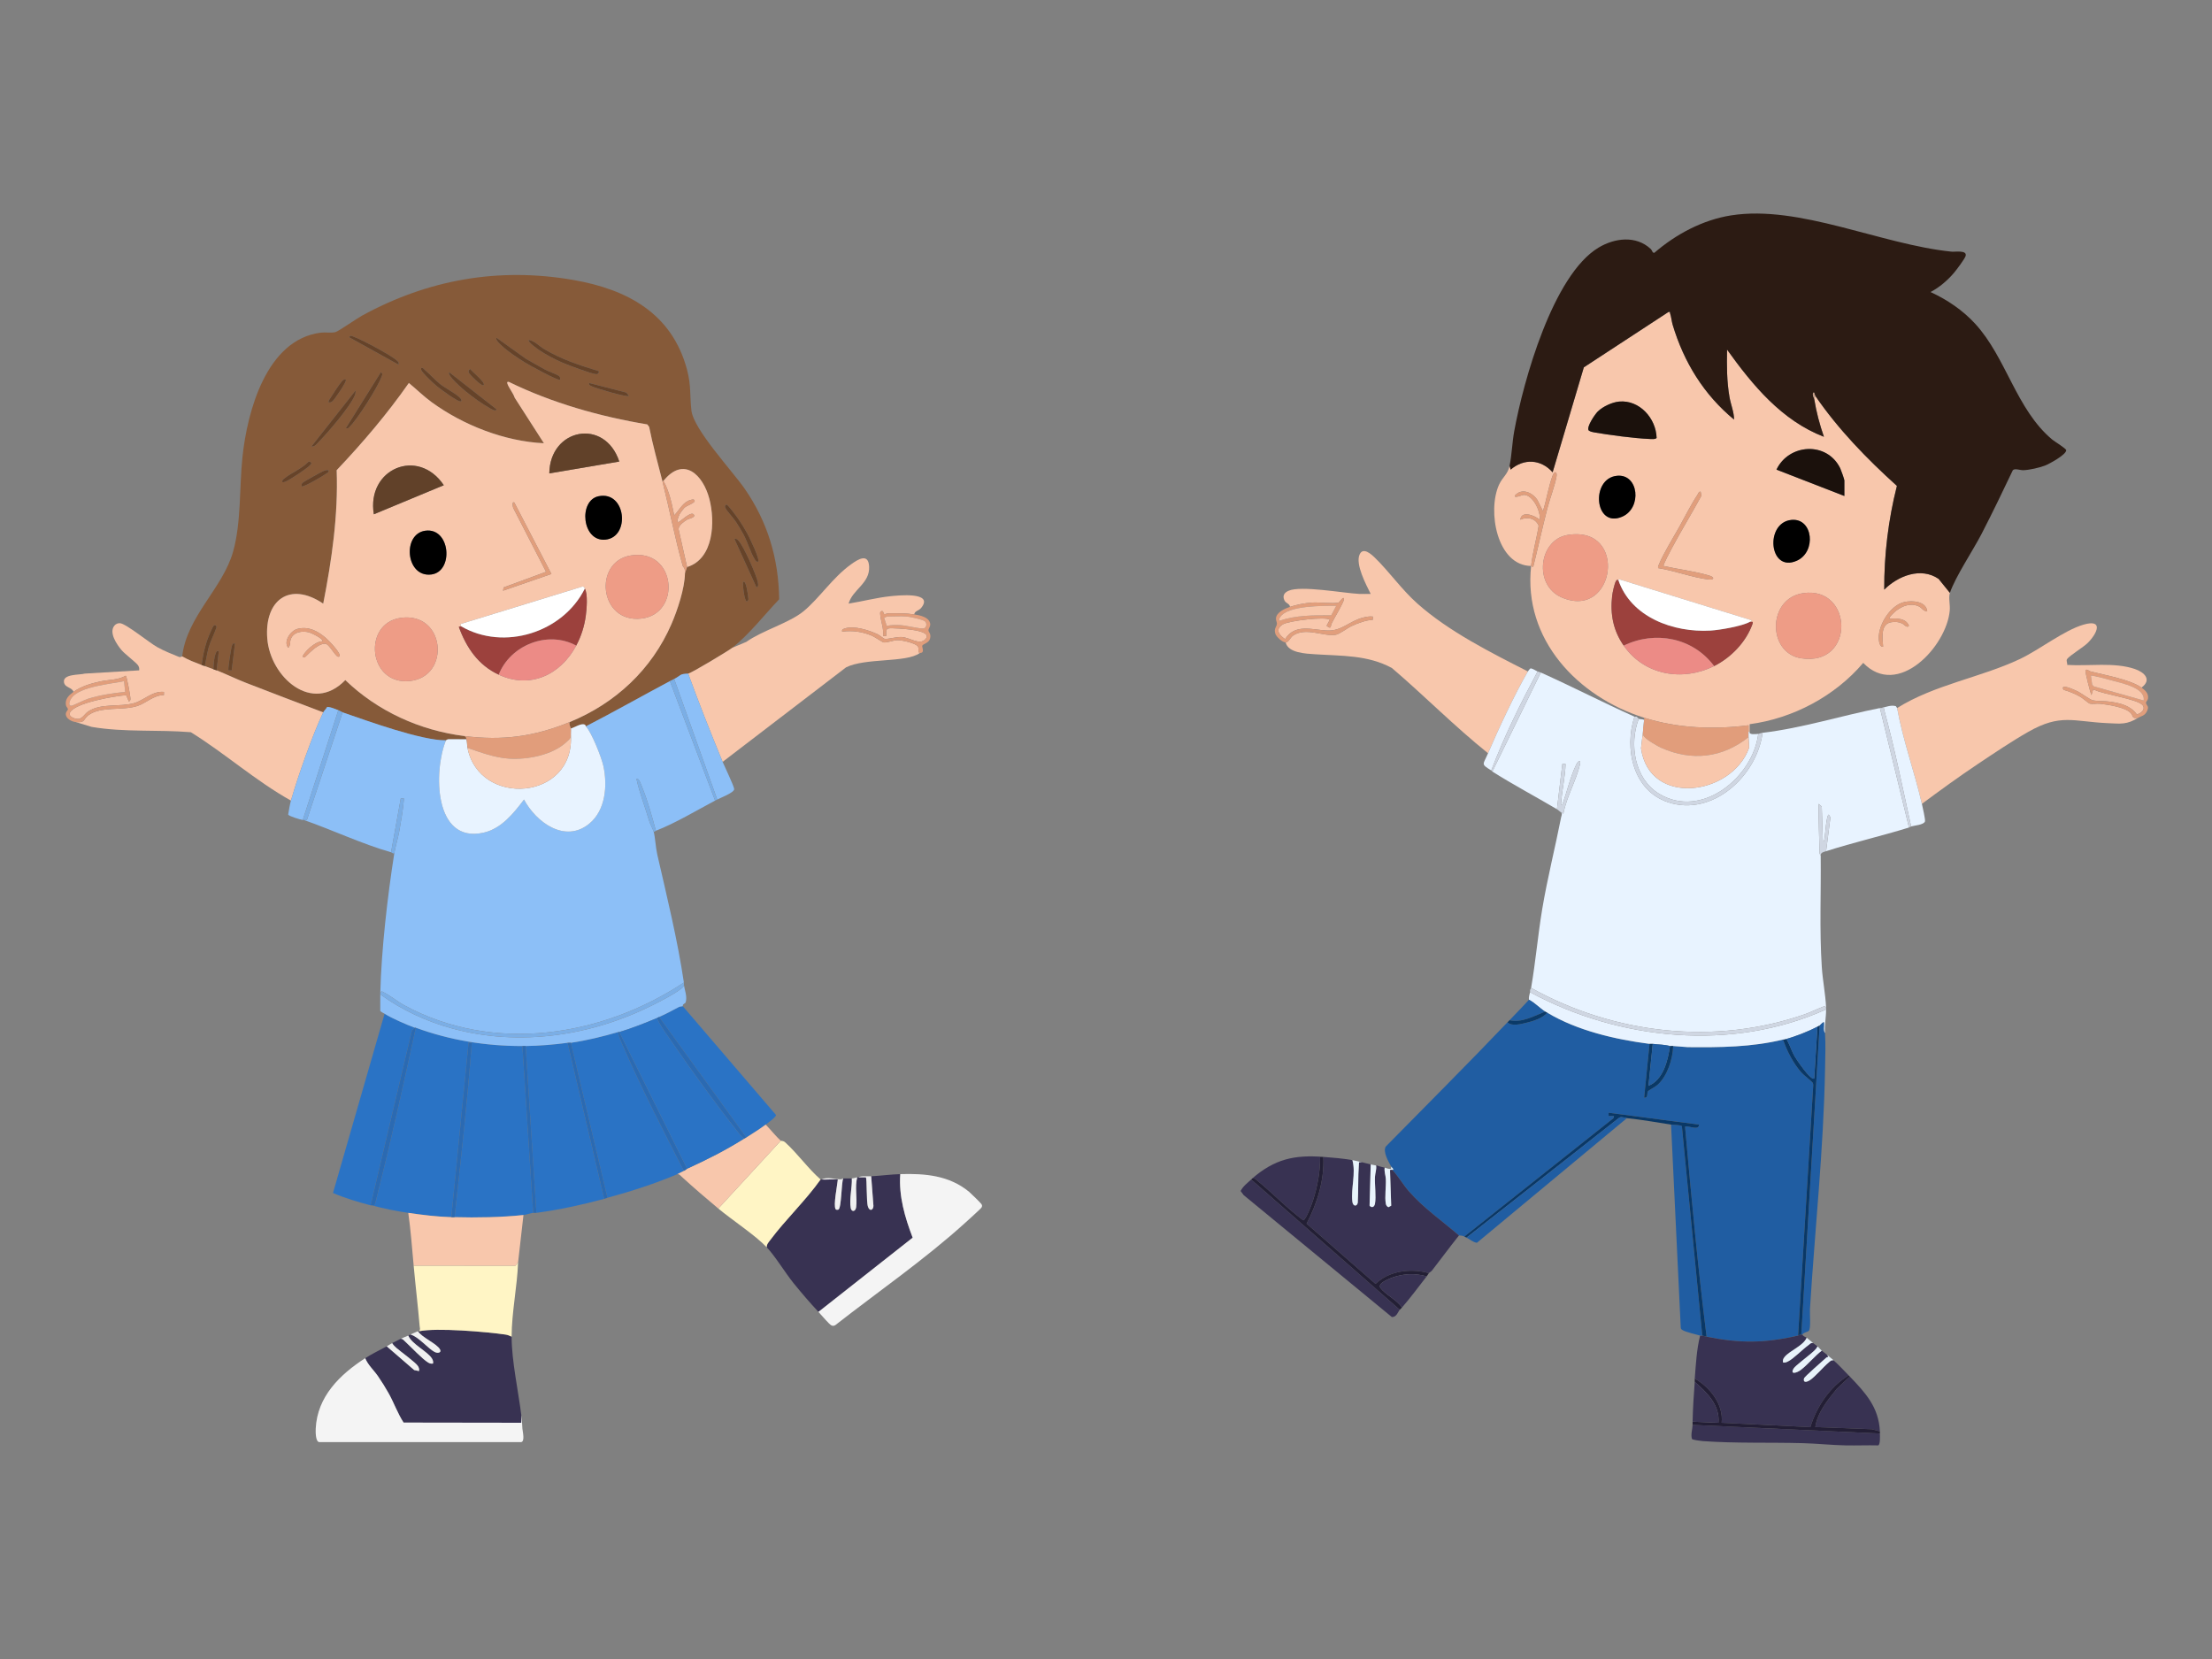 <?xml version="1.0" encoding="utf-8"?>
<!-- Generator: Adobe Illustrator 27.5.0, SVG Export Plug-In . SVG Version: 6.00 Build 0)  -->
<svg version="1.1" id="Layer_1" xmlns="http://www.w3.org/2000/svg" xmlns:xlink="http://www.w3.org/1999/xlink" x="0px" y="0px"
	 viewBox="0 0 4000 3000" style="enable-background:new 0 0 4000 3000;" xml:space="preserve">
<rect x="0" y="0" width="4000" height="3000" fill="#808080" stroke="none"/>
<g>
	<path style="fill:#F8C7AC;" d="M2729.797,842.424l1.936,6.811c24.091-20.728,54.839-18.879,75.91,4.863l56.423-189.827
		l153.001-100.08c3.929-0.792,2.241,0.45,2.995,2.561c2.184,6.113,2.673,14.005,4.673,20.681
		c20.209,67.439,56.408,126.367,110.963,171.285c0.138-13.048-5.862-27.139-8.2-40.462c-5.045-28.754-4.936-56.916-4.444-86.045
		c46.194,64.359,98.883,128.321,175.166,157.659c-7.741-22.398-13.691-44.661-17.501-68.124l1.947-5.839
		c41.503,60.575,93.192,113.709,147.514,162.764c-15.512,61.085-23.197,124.484-22.905,187.592
		c24.944-24.951,66.381-41.356,98.286-19.459l20.445,25.299c-2.85,8.341,0.677,21.127-0.251,31.865
		c-5.604,64.874-93.991,159.784-156.46,94.693c-50.995,60.172-127.165,100.595-205.388,110.898l0.01,13.633h-1.947
		c-0.159-3.879,0.137-7.81-0.002-11.687c-62.907,8.07-128.084,5.532-188.829-13.617
		c-120.145-37.874-219.004-141.591-204.406-274.446c0.635,0.008,2.412,2.379,3.951,1.136c8.688-34.759,16.379-70.229,25.402-105.117
		c4.725-18.268,13.188-39.737,16.533-57.51c1.661-8.829-3.344-11.718-7.234-1.317c-7.324,19.586-10.727,43.401-17.263,63.526
		l-10.048-20.084c-8.956-13.455-27.992-22.307-40.524-8.097c-2.486,6.129,13.389-1.262,16.48-1.144
		c16.25,0.62,30.282,30.164,28.257,44.911c-9.31-7.851-33.38-17.059-35.01-0.008c12.837-5.843,27.17-2.61,33.114,10.817
		c-3.867,24.477-10.943,48.174-13.658,72.887c-61.925-0.744-79.409-99.604-58.124-146.677
		C2716.956,862.724,2726.629,857.82,2729.797,842.424z M2927.95,726.162c-12.729,1.163-29.449,8.956-38.597,17.892
		c-5.002,4.887-20.878,27.94-16.591,34.221c2.872,2.229,6.542,3.021,10.038,3.623c27.33,4.711,71.881,10.695,99.117,11.841
		c3.551,0.149,11.667,1.098,13.771-1.83C2994.708,756.447,2964.729,722.802,2927.95,726.162z M3335.227,896.924V868.7
		c0-1.687-6.102-19.011-7.44-21.758c-24.021-49.327-93.091-44.671-115.358,2.302L3335.227,896.924z M2924.064,860.365
		c-48.416,4.758-40.877,95.978,9.523,73.899C2969.656,918.463,2963.437,856.495,2924.064,860.365z M3008.17,1023.43
		c-1.332-1.393,13.008-28.244,15.247-32.44c17.025-31.91,36.081-62.833,53.319-94.637l-1.425-7.205
		c-3.589-0.7-4.468,3.715-5.857,5.784c-11.003,16.381-22.528,39.365-32.41,57.13c-11.043,19.853-29.574,49.628-37.56,69.513
		c-0.79,1.966-1.495,3.537-1.035,5.739c29.473,4.602,62.28,17.225,91.427,20.618c9.494,1.105,11.633-3.945,1.16-7.096
		C3065.141,1033.044,3034.763,1029.47,3008.17,1023.43z M3239.432,940.168c-48.416,4.758-40.877,95.978,9.523,73.899
		C3285.024,998.266,3278.805,936.298,3239.432,940.168z M2834.41,967.458c-51.733,8.724-61.891,90.439-10.571,112.804
		C2921.038,1122.621,2945.279,948.762,2834.41,967.458z M2926.416,1048.745c-2.413,0.589-2.612-1.096-4.476,2.413
		c-2.644,4.976-5.989,20.375-6.665,26.349c-3.763,33.269,1.884,62.622,20.875,89.97c37.248,53.638,106.226,65.487,163.524,36.982
		c30.4-15.123,57.785-43.455,69.261-75.768c2.157-6.074-1.019-3.789-5.02-4.035c0.94-0.522,4.146-2.394,3.885-2.91l-238.097-73.681
		C2928.069,1046.788,2926.816,1048.647,2926.416,1048.745z M3260.785,1072.608c-65.167,9.493-64.914,108.145-3.93,117.755
		C3355.315,1205.879,3351.321,1059.42,3260.785,1072.608z M3485.114,1105.181c-2.423-18.036-26.579-19.6-40.982-16.647
		c-26.63,5.459-50.988,45.635-46.133,71.669c0.769,4.122,2.369,10.041,7.299,9.211c-1.192-15.572-5.196-41.384,15.08-44.288
		c7.368-1.055,11.593-0.695,18.486,1.987c4.531,1.763,9.711,9.795,13.157,4.325c-6.123-14.019-21.942-13.239-35.023-12.632
		c-2.35-2.094,9.86-12.911,11.839-14.42c11.769-8.972,26.386-14.433,40.727-7.968
		C3475.826,1099.24,3477.955,1105.941,3485.114,1105.181z"/>
	<path style="fill:#2C1B13;" d="M2729.797,842.424c3.993-19.406,4.681-42.216,8.4-62.646
		c16.513-90.721,70.035-282.743,152.589-332.094c29.139-17.419,67.565-22.302,94.169,2.436c2.971,2.762,2.889,7.531,6.623,7.01
		c39.029-33.59,87.394-59.56,138.838-67.655c123.685-19.463,270.398,52.478,398.529,65.591c6.651,0.681,28.638-3.331,25.51,7.846
		c-1.409,5.036-16.449,25.023-20.721,30.07c-11.739,13.868-26.611,26.689-42.76,35.085c30.103,13.843,58.347,32.919,80.807,57.401
		c56.396,61.476,73.949,154.626,139.14,209.291c4.523,3.792,25.454,16.379,25.442,19.419c-0.032,8.139-30.901,24.913-38.539,27.779
		c-10.434,3.916-27.575,7.807-38.546,8.283c-6.69,0.29-15.347-3.808-19.408-0.061c-18.294,38.532-36.835,77.012-56.394,114.911
		c-15.611,30.25-47.431,77.628-57.47,107.012l-20.445-25.299c-31.905-21.897-73.342-5.492-98.286,19.459
		c-0.292-63.108,7.392-126.506,22.905-187.592c-54.322-49.055-106.011-102.189-147.514-162.764
		c-1.031-1.505-1.718-3.973-1.971-5.824l-1.902-0.006c-1.875,4.577,1.469,8.854,1.927,11.669
		c3.811,23.463,9.76,45.725,17.501,68.124c-76.284-29.337-128.972-93.3-175.166-157.659c-0.491,29.13-0.601,57.291,4.444,86.045
		c2.337,13.323,8.337,27.414,8.2,40.462c-54.555-44.918-90.754-103.846-110.963-171.285c-2-6.676-2.49-14.568-4.673-20.681
		c-0.754-2.111,0.934-3.352-2.995-2.561l-153.001,100.08l-56.423,189.827c-21.071-23.741-51.819-25.59-75.91-4.863L2729.797,842.424
		z"/>
	<path style="fill:#865A39;" d="M1324.267,1171.369c-7.137,5.641-75.192,46.495-79.815,46.714
		c-16.685,0.792-11.57,2.593-25.307,9.732c-2.582,1.342-5.13,2.477-7.787,3.893c-50.722,27.026-100.78,55.365-151.844,81.75
		c-0.59-0.638-0.705-2.395-1.911-2.98c-6.295-3.43-18.6,5.138-25.343,6.873c-0.308-2.487-3.834-7.307-1.947-11.678
		c82.479-33.783,148.21-94.889,183.9-177.189c10.801-24.906,23.993-64.543,24.398-91.418l3.893-11.679
		c48.269-14.786,50.951-82.008,40.318-123.035c-11.411-44.03-46.632-78.147-83.146-32.679h-1.947
		c-8.187-32.512-17.396-64.828-23.851-97.804l-3.398-4.388c-85.749-14.274-172.127-38.695-250.197-76.85
		c-2.667-0.61-3.663,0.132-2.852,2.852c2.159,7.242,10.812,17.666,13.262,25.678l52.887,82.377
		c-71.06-3.376-145.784-32.592-203.062-74.314c-14.658-10.677-27.211-23.245-41.174-34.675
		c-39.157,56.014-83.569,108.157-130.542,157.728c2.95,81.001-8.787,162.057-24.311,241.287
		c-60.489-40.852-106.63-6.464-101.178,63.23c5.429,69.402,80.99,137.415,141.107,75c58.07,56.117,134.872,91.149,215.112,101.182
		c3.846,1.7,3.14,2.911,3.893,5.839c-10.735,0.147-21.521-0.174-32.276-0.08c-2.511,0.022-4.455,2.023-4.711,2.026
		c-43.98,0.532-142.1-35.107-186.885-50.607c-2.078-0.719-4.874-2.854-7.787-3.893c-6.552-2.337-12.9-5.694-20.087-5.973
		c-1.516,3.024-6.082,7.599-7.167,9.866c-46.756-17.674-93.542-35.414-140.137-53.553c-17.654-6.873-35.001-15.444-52.588-22.357
		l3.883-35.026c-4.149-0.743-4.662,1.856-5.815,4.871c-2.932,7.664-3.808,19.865-3.908,28.209
		c-5.125-2.015-10.393-3.808-15.574-5.839c2.417-10.999,3.794-22.182,6.823-33.08c3.401-12.234,9.316-22.629,13.09-33.674
		c0.989-2.895,2.617-5.579-1.449-7.191c-3.053-1.211-6.596,9.079-7.811,11.612c-8.93,18.604-13.798,39.928-16.493,60.386
		c-14.778-5.792-22.327-8.268-35.041-15.571c8.324-72.463,73.28-122.856,92.006-189.266c14.984-53.137,11.129-116.521,17.02-171.785
		c8.681-81.432,43.046-211.969,141.625-224.324c8.383-1.051,19.121,0.937,26.288-0.966c6.024-1.6,38.421-24.44,48.12-29.744
		c119.288-65.229,246.984-88.015,382.006-64.597c97.815,16.964,178.716,60.513,205.788,162.117
		c7.689,28.857,4.862,46.668,7.938,73.813c3.908,34.491,73.913,109.258,96.155,141.323c41.674,60.078,61.664,126.747,62.548,200.147
		C1382.266,1111.818,1354.638,1147.365,1324.267,1171.369z M720.774,659.45c0.889-4.741-0.463-4.893-3.182-7.504
		c-9.858-9.471-65.134-38.73-79.143-43.512c-3.688-1.259-4.179-2.734-7.175,1.393L720.774,659.45z M1012.782,686.7
		c0.273-3.12,0.495-4.502-1.94-6.8c-2.227-2.101-20.14-8.836-25.346-11.639c-11.706-6.303-23.259-13.118-34.834-19.671
		l-52.716-37.781c-3.067,3.449,7.449,12.475,9.695,14.616c10.717,10.217,29.029,22.276,41.841,30.183
		C956.213,659.762,1010.033,689.517,1012.782,686.7z M1082.869,671.162c-34.505-10.5-68.089-21.408-99.113-40.089
		c-9.036-5.441-17.184-14.69-27.409-16.37c-3.457,3.15,16.937,17.19,19.202,18.737c11.83,8.077,28.584,16.771,41.772,22.466
		c9.375,4.048,53.898,20.863,61.105,20.727C1081.783,676.569,1083.38,674.363,1082.869,671.162z M833.684,725.628
		c2.292-2.355-1.386-5.779-3.182-7.504c-7.397-7.106-24.959-15.898-34.716-23.682c-9.741-7.772-18.159-17.723-27.304-25.253
		c-2.195-1.807-3.142-4.724-6.807-3.88c-0.844,3.931,0.862,5.198,2.822,7.864c4.498,6.12,19.178,19.807,25.447,25.163
		C794.388,702.131,830.388,729.015,833.684,725.628z M874.565,696.432c4.319-4.318-21.424-24.93-24.324-29.147
		c-2.506,2.017-3.556,3-2.621,6.443C848.339,676.378,871.228,699.769,874.565,696.432z M625.405,774.289
		c4.887,0.986,4.888-0.645,7.478-3.209c14.13-13.985,49.929-70.478,56.808-89.188c1.395-3.795,3.316-5.833-1.028-8.769
		L625.405,774.289z M812.291,673.094c-4.929,5.411,25.837,31.372,30.223,34.967c11.828,9.696,29.145,22.24,42.43,29.593
		c1.981,1.097,12.023,7.85,12.983,2.553L812.291,673.094z M625.385,686.72c-2.355-2.299-5.781,1.4-7.503,3.183
		c-3.73,3.862-16.963,24.299-20.51,30.1c-1.484,2.427-3.76,4.294-3.115,7.572c4.006,0.712,5.147-0.452,7.804-2.883
		C605.306,721.722,627.963,689.237,625.385,686.72z M1137.373,715.896l-4.719-5.967l-67.291-17.369
		c-0.792,4.138,1.936,4.532,4.739,5.947C1077.548,702.263,1133.748,718.898,1137.373,715.896z M642.905,706.183L563.11,807.378
		c6.105,0.909,9.864-4.823,13.666-8.7c16.259-16.578,56.478-63.349,64.619-83.317C642.663,712.252,643.369,709.577,642.905,706.183z
		 M510.548,871.609c3.191,2.806,19.415-8.524,23.187-10.859c4.629-2.865,30.12-19.479,29.355-23.164
		c-0.286-1.376-4.08-4.459-5.843-2c-11.643,11.962-30.38,19.399-42.693,29.342C512.278,866.766,509.846,868.097,510.548,871.609z
		 M594.238,850.22c-3.406-0.485-6.061,0.273-9.179,1.51c-3.775,1.497-33.289,17.858-36.295,20.154
		c-3.262,2.491-3.784,3.121-3.174,7.512c2.584,2.585,39.693-19.361,44.232-22.906C592.192,854.638,595.103,854.239,594.238,850.22z
		 M1370.978,1015.646c3.598-4.256-15.475-43.165-19.123-49.958c-4.552-8.476-10.82-18.592-16.269-26.555
		c-2.675-3.91-19.347-27.195-21.997-26.628c-2.163,0.463-3.346,3.188-1.999,5.84c3.436,6.765,14.3,17.654,19.326,25.457
		c4.603,7.146,9.832,15.697,13.833,23.151c7.071,13.172,12.891,33.25,19.996,44.239
		C1366.422,1013.784,1367.078,1016.435,1370.978,1015.646z M1328.171,974.79l39.897,87.54c3.714-2.547,3.043-4.407,2.511-8.263
		c-1.754-12.711-26.069-66.939-34.904-76.095C1333.951,976.187,1330.53,972.496,1328.171,974.79z M1343.745,1052.647
		c-0.954,5.138,2.378,34.849,6.803,34.987c4.071-2.666,2.613-4.49,2.407-8.155C1352.816,1077,1348.901,1046.703,1343.745,1052.647z
		 M424.873,1163.593c-4.294-0.715-4.641,1.788-5.726,4.96c-1.335,3.901-7.524,42.17-5.934,43.699l5.823,0.007L424.873,1163.593z"/>
	<path style="fill:#E8F3FF;" d="M2955.617,1295.941c-18.833,57.779-2.758,133.505,60.428,154.66
		c80.932,27.097,161.237-47.936,171.231-125.464c71.321-8.397,141.882-30.852,212.192-44.768l52.561,216.053
		c-49.528,15.345-100.621,27.027-149.897,42.821l7.886-61.276l-3.019-4.863c-4.289,0.025-6.385,35.49-7.366,41.265
		c-0.351,2.065-0.502,7.735-3.321,7.346l-1.978-63.238l-5.819-4.868c-0.093,29.705,1.127,59.028,1.858,88.707
		c0.062,2.517,2.023,4.455,2.026,4.712c0.775,67.536-2.392,133.413,1.967,201.435c1.55,24.186,6.637,48.943,7.767,73.011
		c-3.439-2.877-5.235-0.959-8.418,0.223c-9.255,3.436-18.21,8.169-27.562,11.49c-163.526,58.065-347.106,37.097-497.42-46.748
		c8.13-46.985,12.194-95.233,20.08-142.45c9.372-56.114,23.336-110.781,34.255-166.396c0.563-2.866,2.336-5.561,0.173-8.422
		c0.901,0.496,3.496,2.356,3.872,1.945c5.646-29.826,22.85-59.051,29.785-88.025c2.434-10.169-3.01-7.759-6.501-0.633
		c-10.487,21.407-17.174,50.29-25.231,73.077c-3.333,0.492-2.078-4.632-1.907-6.767c1.791-22.387,7.182-44.722,7.76-67.196
		l-5.824-0.005l-9.741,81.765c-38.669-22.881-78.845-44.09-116.803-68.125l87.602-179.071
		C2843.074,1241.627,2898.783,1270.455,2955.617,1295.941z"/>
	<path style="fill:#8CBFF7;" d="M1211.357,1231.708l81.762,216.053c-33.692,17.807-71.995,40.906-107.069,54.5
		c-6.971-25.895-14.389-52.813-24.425-77.766c-0.63-1.567-6.776-20.096-10.606-15.653c5.554,25.557,15.436,50.208,22.831,75.447
		c1.84,6.28,7.283,15.891,8.306,19.918c2.717,10.701,3.494,28.418,6.441,41.247c17.307,75.334,36.808,154.982,48.067,231.252
		c-148.56,98.29-344.305,128.77-505.507,41.208c-12.613-6.851-26.178-18.18-38.31-24.038c-4.821-2.328-2.026-1.373-5.158,2.294
		c1.901-77.977,13.066-175.705,25.307-253.035c1.931-12.198,6.832-27.317,9.121-40.514c3.375-19.461,6.928-39.029,8.39-58.761
		l-5.823-0.007l-17.528,97.336c-52.922-15.137-105.59-40.227-157.684-58.393c1.866,0.027,3.777,0.439,5.592-0.208l64.49-194.434
		c44.785,15.5,142.905,51.139,186.885,50.607c-22.501,54.994-22.532,187.772,68.528,166.812
		c31.97-7.359,53.842-35.029,72.611-59.724c21.882,41.04,73.98,79.497,117.798,43.782c29.813-24.3,33.239-68.811,25.903-103.802
		c-3.329-15.879-21.303-61.056-31.766-72.373C1110.577,1287.073,1160.635,1258.735,1211.357,1231.708z"/>
	<path style="fill:#205DA2;" d="M2982.871,1887.653l-9.723,97.311c7.735,0.696,4.586-7.89,6.799-11.673
		c0.737-1.26,13.831-8.171,17.575-11.624c17.899-16.507,27.211-46.3,28.177-70.121l26.2,2.027
		c57.76,0.615,116.092,0.092,172.365-13.705c7.169,20.784,18.494,42.822,33.044,59.416c3.878,4.423,19.326,16.549,20.481,18.45
		c0.897,1.475,1.153,3.034,1.103,4.737l-27.374,452.664c-60.357,13.831-104.639,14.292-165.471,1.947
		c-15.895-126.12-27.577-252.971-38.942-379.56c3.526-3.54,25.371,8.38,25.306-3.865l-163.526-21.422l0,5.822l9.735,0.019
		l-0.921,3.924l-269.663,214.065c-4.609-2.492-9.343-1.606-9.733-1.946c-29.747-25.902-63.507-48.868-90.55-79.776
		c-10.878-12.433-18.857-26.926-30.147-38.956c0.619-0.219,1.553,0.298,1.905-0.96c-0.015-0.883-3.221-3.712-3.851-4.879
		c-4.952-9.168-15.234-26.789-9.829-36.12c73.415-74.787,147.818-148.821,220.075-224.701c8.619,7.778,24.523,2.965,34.7,0.633
		c12.394-2.84,29.106-8.261,37.328-18.15C2851.748,1863.627,2920.905,1879.67,2982.871,1887.653z"/>
	<path style="fill:#F8C7AC;" d="M1324.267,1171.369l25.349-10.664c28.181-20.265,77.918-34.286,103.598-55.478
		c28.618-23.617,51.924-60.249,85.396-84.503c12.15-8.804,31.698-21.615,33.033,3.647c1.626,30.78-29.817,41.374-37.129,67.175
		c25.011-4.042,49.938-10.661,75.187-13.366c13.634-1.46,79.947-8.573,56.129,21.089c-4.096,5.1-11.977,5.39-12.567,11.761
		c-15.708-2.491-29.98-1.978-45.863-2.041c-2.785-0.011-6.669,1.741-7.831,1.568c-2.75-0.407-1.442-6.973-5.651-5.347
		c-2.924,1.13-2.353,3.425-2.198,5.849c0.765,11.975,6.94,26.161,5.097,38.91l5.825,0.002c0.273-4.202-1.695-11.76,3.2-13.366
		c4.976-1.633,33.471,0.916,40.38,1.903c7.31,1.045,38.43,4.886,27.38,17.191c-10.611,11.815-27.691-2.744-42.748-3.754
		c-9.948-0.667-25.322,4.214-30.856,3.291c-2.672-0.446-9.016-6.505-12.84-8.278c-15.473-7.174-42.889-16.192-59.354-10.519
		c-3.17,1.092-5.676,1.42-4.959,5.723c18.761-2.355,36.384-0.001,53.876,7.445c5.007,2.131,19.157,11.822,21.161,12.089
		c6.228,0.83,17.891-4.109,25.209-4.105c7.565,0.004,33.179,5.212,36.981,11.834c2.071,3.607-0.614,9.158,2.927,11.676
		c-24.73,17.695-97.776,8.193-133.012,25.642l-223.237,170.947c-21.775-52.773-42.735-105.954-62.295-159.607
		C1249.075,1217.864,1317.13,1177.01,1324.267,1171.369z"/>
	<path style="fill:#F8C7AC;" d="M3430.616,1280.369c67.423-42.365,151.299-55.198,221.903-88.585
		c34.924-16.515,80.066-52.017,114.971-62.173c37.415-10.887,24.684,16.362,7.742,33.046c-8.056,7.933-32.576,22.729-37.243,29.078
		c-2.096,2.851,0.674,7.295,0.31,10.674c38.686,2.435,84.993-5.313,122.11,7.346c17.251,5.883,31.515,19.364,12.112,33.631
		c-20.716-14.75-66.675-22.599-92.392-29.271c-2.677-0.694-7.8-6.122-8.843-0.86c-0.588,2.965,8.289,38.37,10.713,43.717
		l2.931-9.706l2.677,0.215c15.206,8.124,78.637,16.657,87.003,27.873c5.672,7.604-3.188,14.914-10.598,16.446
		c-11.38-15.796-28.877-19.932-47.279-22.803c-10.174-1.588-23.89-0.792-32.376-2.664c-5.445-1.201-20.856-13.119-28.226-16.546
		c-5.779-2.687-31.635-14.768-24.561-2.338c10.501,2.866,20.555,7.144,30.025,12.447c4.579,2.564,14.924,11.698,16.906,12.293
		c5.437,1.633,13.081-0.299,19.049,0.418c14.721,1.768,44.886,5.985,55.383,16.643c5.353,5.435,1.428,11.057,13.749,8.636
		c-20.77,12.725-30.857,10.938-55.562,9.812c-62.447-2.846-84.686-17.712-143.603,15.865
		c-30.065,17.134-62.531,39.044-91.503,58.386c-34.203,22.834-67.574,47.216-100.623,71.651
		C3462.071,1395.904,3441.122,1338.738,3430.616,1280.369z"/>
	<path style="fill:#F8C7AC;" d="M329.494,1186.941c12.715,7.303,20.263,9.779,35.041,15.571c1.975,0.774,4.014,1.23,5.84,1.946
		c5.18,2.031,10.449,3.825,15.574,5.839c2.211,0.869,4.237,1.316,5.84,1.946c17.587,6.913,34.935,15.484,52.588,22.357
		c46.595,18.14,93.381,35.88,140.137,53.553c-19.276,40.276-45.888,116.11-58.401,159.607
		c-63.935-35.757-118.889-85.149-180.981-123.662c-59.71-4.953-120.018,0.446-179.227-9.603l-29.135-8.824
		c18.171,1.841,12.811-4.583,23.491-12.522c21.99-16.346,61.987-7.658,88.521-16.6c15.79-5.321,29.371-19.718,47.63-19.551
		l-0.002-5.818c-20.837-2.031-35.871,15.316-54.48,20.464c-25.762,7.128-59.464-0.5-82.447,14.887
		c-6.178,4.136-10.507,13.072-17.835,13.496c-5.706,0.33-18.702-3.937-15.184-11.339c8.475-17.832,81.855-30.296,101.654-31.519
		l4.986,11.5c3.782-2.465,2.71-4.573,2.491-8.119c-0.234-3.795-6.367-38.76-8.34-38.616c-13.654,8.022-30.689,7.001-46.108,10.347
		c-16.657,3.615-34.395,8.704-48.269,18.89c-2.13-8.249-15.286-7.265-17.134-17.031c-3.006-15.889,28.47-13.295,37.594-16.039
		l98.294-5.867c0.498-3.603-0.04-5.751-1.853-8.85c-2.876-4.916-23.932-20.402-30.296-28.099
		c-8.452-10.222-22.912-31.269-12.687-43.873c2.476-3.052,6.385-4.78,10.271-4.443c11.102,0.963,53.002,35.411,67.619,43.462
		c12.475,6.871,25.845,12.177,39.022,17.529C326.354,1189.037,329.239,1186.794,329.494,1186.941z"/>
	<path style="fill:#F8C7AC;" d="M2762.892,1214.191c-23.561,40.434-53.347,104.349-72.029,147.928
		c-60.446-48.42-114.943-103.848-173.855-154.144c-43.817-23.824-91.134-21.68-138.674-24.847
		c-16.378-1.091-49.064-2.12-53.454-21.491c5.694-0.128,8.206-8.867,13.725-12.553c22.962-15.337,54.487,2.296,76.678-1.158
		c6.815-1.061,21.315-12.297,28.958-15.847c11.39-5.29,25.885-10.639,38.338-11.324l-0.005-5.823
		c-6.48-0.693-12.183,0.472-18.384,2.057c-24.266,6.202-37.768,24.369-64.348,23.213c-26.518-1.153-58.1-13.212-75.928,15.564
		c-11.529-7.911-18.713-18.004-3.617-26.933c10.6-6.27,78.034-14.382,84.397-8.049l-5.791,10.698
		c8.851,7.656,6.753,1.172,9.274-4.255c4.134-8.899,20.936-36.198,21.853-42.467c1.453-9.925-8.501,4.729-9.187,4.896
		c-10.412,2.543-35.275-0.91-48.248-0.016c-12.28,0.846-28.265,3.752-39.928,7.766c-0.389-6.113-7.508-5.894-10.222-12.205
		c-3.489-8.115-0.037-13.406,7.491-16.801c22.416-10.11,99.039,4.164,128.314,5.629c6.789,0.34,13.644-0.162,20.42,0
		c-8.146-16.475-28.173-53.771-19.977-71.534c6.36-13.783,21.17-0.199,27.82,6.292c26.22,25.595,48.099,57.338,76.788,82.831
		C2619.982,1141.984,2695.657,1179.94,2762.892,1214.191z"/>
	<path style="fill:#2A73C5;" d="M944.657,1891.546l19.467,301.696c-4.741,0.612-13.09,3.424-17.52,3.893
		c-39.963,4.229-84.358,5.001-124.59,3.893c11.52-104.922,23.163-210.109,31.139-315.332l-5.826-0.004l-31.154,315.336
		c-26.89-0.899-51.396-3.94-77.869-7.786c-24.341-3.536-42.518-7.461-66.188-13.625c6.329,0.703,4.856,0.52,6.398-4.229
		c2.424-7.468,3.963-15.71,5.904-23.373c24.628-97.252,46.063-195.578,67.514-293.558
		C813.687,1881.166,878.711,1891.711,944.657,1891.546z"/>
	<path style="fill:#383252;" d="M1627.955,2123.171c-2.853,40,8.353,78.143,22.439,114.934l-170.389,134.208
		c-15.444-16.541-30.47-34.041-44.727-51.628c-15.475-19.091-33.207-48.804-48.716-65.157c-0.376-5.267,3.067-8.817,5.893-12.604
		c28.434-38.097,63.945-71.311,91.443-110.021c0.642,0.064,1.311-0.085,1.947,0c4.931,0.657,28.125-0.985,29.192,0.011
		c-0.808,9.771-8.468,47.239-4.005,53.351c0.035,1.879,4.136,1.487,4.972,1.123c5.752-2.504,5.311-47.831,8.776-56.432
		c5.16-0.139,10.431,0.309,15.574,0c0.814,16.52-4.861,37.33-1.937,53.517c1.368,7.575,8.81,7.067,9.819-1.842
		c1.988-17.553-2.63-36.176,1.852-53.622c0.645-0.048,1.301,0.047,1.947,0c4.486-0.33,9.136,0.215,13.635-0.01
		c2.461,2.533,0.616,44.199,3.987,53.435c3.211,8.797,9.621,5.731,9.802-1.828l-4.064-53.543
		C1592.927,2126.131,1610.398,2123.699,1627.955,2123.171z"/>
	<path style="fill:#383252;" d="M925.19,2417.081c-0.051,43.337,12.073,98.145,17.521,142.089l0.01,13.636l-212.865-0.321
		c-10.635-16.162-17.363-35.552-26.984-52.823c-5.752-10.325-12.717-21.438-19.434-31.176c-7.459-10.813-18.436-20.585-23-32.476
		c12.034-7.755,26.258-14.561,38.934-21.411l49.592,42.869l8.8,1.888c0.544-3.623-0.042-5.736-1.844-8.843
		c-3.763-6.485-31.279-26.16-39.044-32.968c-2.927-2.566-5.76-5.421-7.77-8.786c4.952-2.545,10.587-5.418,15.574-7.786
		c3.818-0.048,5.411,2.63,7.817,4.828c10.454,9.546,31.237,31.894,41.721,38.095c3.094,1.83,5.256,2.35,8.853,1.835
		c0.528-3.607-0.022-5.749-1.839-8.848c-7.583-12.931-36.653-26.059-42.925-41.749c1.496-0.64,2.931-1.567,3.893-1.946
		c15.445,4.311,32.338,26.423,44.832,32.066c4.725,2.134,11.618,0.75,8.745-4.849c-5.49-10.7-32.887-21.573-39.949-33.056
		c0.599-0.158,1.322,0.135,1.947,0c31.347-6.764,121.875,0.945,156.544,6.005C918.177,2413.917,921.696,2415.525,925.19,2417.081z"
		/>
	<path style="fill:#383252;" d="M2445.577,2097.867c6.613,24.397-2.884,50.415-0.095,75.032c1.01,8.91,8.451,9.416,9.819,1.842
		c1.263-22.1,0.234-46.367,1.951-68.21c0.47-5.975-0.961-5.009,5.845-4.771c5.083,1.016,10.434,2.755,15.574,3.893l-2.04,74.628
		c4.13,4.657,8.668,2.376,9.774-3.645c2.375-12.93-0.768-34.298-0.028-48.679c0.348-6.767,3.214-13.357,2.027-20.357
		c0.615,0.143,1.327-0.136,1.947,0l5.84,1.946c2.532,0.566,5.171,1.339,7.787,1.947c-1.169,7.003,1.653,13.584,2.027,20.357
		c0.735,13.328-2.236,32.76-0.028,44.786c0.535,2.914,1.992,5.185,4.767,6.37l5.007-2.725l-2.143-63.806
		c0.359-2.206,2.941-0.716,3.997-1.09c11.29,12.03,19.268,26.523,30.147,38.956c27.043,30.908,60.803,53.874,90.55,79.776
		c-16.663,20.729-32.347,42.292-48.724,63.262c-1.838,2.354-4.859,3.682-5.784,4.863c-32.385-9.081-71.515-4.585-96.362,19.433
		l-124.675-108.938c19.241-36.896,32.291-78.562,30.259-120.709C2410.553,2093.344,2428.144,2094.844,2445.577,2097.867z"/>
	<path style="fill:#2A73C5;" d="M1117.915,1866.243c1.22,9.402,5.674,18.083,9.391,26.62
		c33.193,76.235,71.597,150.47,109.359,224.469c-3.882,1.732-7.988,4.261-11.68,5.839c-41.118,17.574-83.466,31.023-126.537,42.821
		l-66.188-280.285C1060.252,1881.692,1090.754,1874.205,1117.915,1866.243z"/>
	<path style="fill:#383252;" d="M3257.358,2413.188h1.947c1.331,3.789,5.418,4.096,7.787,5.839
		c-6.293,14.837-30.827,23.383-40.06,34.883c-2.687,3.347-3.349,5.571-2.758,9.875c3.569,0.638,5.812-0.335,8.893-1.796
		c9.712-4.606,26.58-22.007,36.822-29.365c2.85-2.047,4.163-4.81,8.784-3.864c2.676,2.1,5.524,4.026,7.787,5.839
		c-1.818,5.436-9.197,10.782-13.594,14.631c-5.691,4.982-26.573,20.675-29.331,25.172c-7.448,12.145,5.631,8.331,12.693,2.961
		c12.746-9.692,25.048-25.018,38.019-34.978c3.151,2.615,6.646,5.107,9.733,7.786c4.098,5.576,0.451,2.933-1.738,5.005
		c-5.937,5.62-39.406,34.176-40.164,37.61c-1.848,8.377,5.284,6.472,10.659,3.025c9.308-5.97,24.199-23.848,34.091-32.09
		c2.884-2.403,4.423-4.54,8.832-3.818c9.656,8.677,18.235,17.972,27.254,27.25c-33.57,20.179-57.967,56.236-69.318,93.544
		l-160.404-7.892c3.718-32.948-21.405-64.628-48.658-79.813c2.126-25.987,3.319-52.462,9.734-77.857
		c1.142,0.278,2.735-0.267,3.894,0c2.603,0.6,5.173,1.416,7.787,1.947c60.832,12.345,105.114,11.885,165.471-1.947
		C3253.195,2414.75,3255.17,2412.983,3257.358,2413.188z"/>
	<path style="fill:#2A73C5;" d="M1026.419,1885.707l66.188,282.231c-40.883,10.872-80.578,19.605-122.643,25.303l-19.467-301.696
		C975.699,1891.181,1001.493,1889.051,1026.419,1885.707z"/>
	<path style="fill:#F4F4F4;" d="M660.436,2456.009c4.565,11.891,15.542,21.663,23,32.476c6.717,9.738,13.683,20.851,19.434,31.176
		c9.621,17.272,16.349,36.661,26.984,52.823l212.865,0.321l-0.01-13.636c1.065,8.592,1.549,15.192,1.969,24.31
		c0.191,4.148,5.404,24.351-2.942,24.351H577.701c-7.286,0-7.034-18.882-6.787-24.304
		C573.553,2525.532,614.795,2485.423,660.436,2456.009z"/>
	<path style="fill:#F4F4F4;" d="M1480.005,2372.313l170.389-134.208c-14.086-36.791-25.292-74.935-22.439-114.934
		c45.155-1.358,88.549,2.295,124.614,32.092c2.925,2.416,21.639,20.743,22.427,22.448c1.187,2.57,1.179,3.191-0.002,5.757
		c-0.865,1.88-26.016,24.5-30.209,28.292c-72.898,65.935-156.701,123.859-234.176,184.406c-2.517,1.57-4.424,1.793-7.175,0.541
		C1499.406,2394.874,1484.326,2376.942,1480.005,2372.313z"/>
	<path style="fill:#FFF5C5;" d="M925.19,2417.081c-3.493-1.555-7.013-3.164-10.873-3.728c-34.669-5.06-125.198-12.769-156.544-6.005
		c2.857-3.386,1.352-6.162,1.052-9.66c-3.109-36.301-7.497-72.819-10.786-109.072l184.091,0.16l4.741-6
		C935.301,2326.521,925.241,2373.579,925.19,2417.081z"/>
	<path style="fill:#2A73C5;" d="M749.985,1858.457l-5.229,5.386l-74.586,315.774c-23.104-6.144-46.003-12.834-68.011-22.353
		l93.318-324.11C708.951,1841.679,734.733,1852.73,749.985,1858.457z"/>
	<path style="fill:#F8C7AC;" d="M816.174,2201.028c1.943,0.065,3.896-0.053,5.84,0c40.232,1.108,84.627,0.336,124.59-3.893
		l-9.734,85.643l-4.741,6l-184.091-0.16c-2.885-31.801-5.282-63.756-9.734-95.375
		C764.777,2197.087,789.283,2200.128,816.174,2201.028z"/>
	<path style="fill:#FFF5C5;" d="M1483.898,2132.903c-27.498,38.71-63.009,71.923-91.443,110.021
		c-2.826,3.787-6.27,7.337-5.893,12.604c-20.407-21.517-62.625-49.292-87.602-70.071l112.91-122.625
		c0.308,0.282,4.535-0.221,7.873,2.785C1442.081,2085.737,1461.079,2112.89,1483.898,2132.903z"/>
	<path style="fill:#2A73C5;" d="M1234.718,1819.529l168.484,196.623c1.125,3.156-15.314,15.025-18.587,17.484
		c-10.67,8.017-23.684,16.111-35.041,23.357l-157.684-217.999c11.972-5.252,24.107-11.77,35.68-17.942
		C1230.055,1819.726,1234.012,1819.957,1234.718,1819.529z"/>
	<path style="fill:#E8F3FF;" d="M3302.133,1825.368c0.201,14.358-3.109,28.405-1.947,42.821c-0.017-0.256-1.771-2.241-2.026-4.71
		c-0.497-4.815,0.461-9.917,0.059-14.754c-1.125-1.475-7.177,5.502-7.767,5.839c-1.136,0.648-2.631,1.286-3.894,1.946
		c-17.285,9.048-41.476,18.529-60.348,23.357c-0.609,0.156-1.334-0.15-1.947,0c-56.273,13.797-114.605,14.321-172.365,13.705
		l-26.2-2.027h-5.84c-10.068-2.793-20.829-2.631-31.147-3.893c-1.883-0.23-3.964,0.242-5.84,0
		c-61.966-7.984-131.122-24.026-184.938-56.446c-1.378-0.83-2.966-1.35-3.894-1.946c-9.993-6.424-18.675-15.997-29.201-21.411
		c-0.661-4.772,0.959-9.112,1.947-13.625C2928.444,1881.476,3132.22,1901.906,3302.133,1825.368z"/>
	<path style="fill:#8CBFF7;" d="M1236.665,1780.6c1.244,8.936,5.3,18.492,4.03,28.362c-0.778,6.051-2.042,4.404-5.253,7.437
		c-1.002,0.946-0.586,3.046-0.723,3.129c-0.706,0.428-4.663,0.197-7.147,1.522c-11.573,6.173-23.708,12.69-35.68,17.942
		c-1.435,0.629-2.736,1.453-3.893,1.946c-21.403,9.123-45.895,18.664-68.135,25.303c-0.596,0.178-1.349-0.175-1.947,0
		c-27.161,7.963-57.663,15.45-85.656,19.464c-1.861,0.267-3.97-0.251-5.84,0c-24.926,3.344-50.72,5.474-75.922,5.839
		c-1.946,0.028-3.894-0.005-5.84,0c-65.946,0.165-130.97-10.38-192.725-33.089c-0.572-0.21-1.378,0.214-1.947,0
		c-15.252-5.727-41.035-16.778-54.508-25.304c-1.923-1.217-7.47-3.844-7.823-5.271c0.166-9.904-0.168-19.875,0.036-29.765
		c38.58,28.276,83.816,49.116,130.01,61.732c121.097,33.071,250.705,13.569,361.884-41.92c14.427-7.201,39.816-20.219,51.907-29.852
		C1234.222,1785.903,1236.725,1784.771,1236.665,1780.6z"/>
	<path style="fill:#F8C7AC;" d="M1411.869,2062.832l-112.91,122.625c-22.528-18.743-44.457-37.675-66.154-57.462
		c-2.408-2.196-4.008-4.87-7.822-4.824c3.693-1.578,7.798-4.107,11.68-5.839c2.581-1.152,4.447-3.254,5.84-3.893
		c36.229-16.598,69.067-33.079,103.176-54.5c1.214-0.763,2.687-1.177,3.893-1.947c11.357-7.246,24.371-15.34,35.041-23.357
		C1393.46,2042.645,1402.738,2054.473,1411.869,2062.832z"/>
	<path style="fill:#205DA2;" d="M3021.805,2033.635c3.1,0.497,19.134,0.474,19.584,3.069l36.871,378.43
		c-1.158-0.267-2.751,0.278-3.894,0c-6.127-1.488-26.437-6.803-30.621-9.285c-2.339-1.387-4.318-2.038-4.43-5.303L3021.805,2033.635
		z"/>
	<path style="fill:#383252;" d="M2262.585,2132.903l268.647,235.517c-3.133,3.437-5.536,13.467-14.301,13.228l-267.988-220.497
		l-5.565-7.445C2247.886,2145.037,2255.591,2139.292,2262.585,2132.903z"/>
	<path style="fill:#E19D7B;" d="M2973.137,1297.887c60.745,19.149,125.922,21.687,188.829,13.617
		c0.139,3.877-0.156,7.808,0.002,11.687c0.132,3.232-0.055,6.494,0,9.732c-47.394,37.84-102.957,44.01-158.378,19.185
		c-6.936-3.107-29.892-16.216-31.997-22.584c-0.902-2.728-0.301-5.523-0.403-8.28c-0.277-7.46,1.205-12.557,1.947-19.464
		C2973.274,1300.508,2973.046,1299.169,2973.137,1297.887z"/>
	<path style="fill:#383252;" d="M3399.469,2592.259c0.015,3.838,0.986,20.508-3.242,21.49c-19.365-0.491-38.792,0.366-58.16,0.001
		c-25.543-0.483-52.155-3.344-77.708-4.053c-59.088-1.64-122.758,0.507-181.204-3.734c-3.46-0.251-18.279-2.111-19.516-3.836
		c-2.548-8.52,0.847-16.646,1.101-25.44L3399.469,2592.259z"/>
	<path style="fill:#383252;" d="M2393.015,2092.028l-5.832-0.01c0.312,26.254-4.92,54.404-13.079,79.397
		c-1.939,5.939-12.406,34.321-17.323,35.357c-29.534-21.848-54.988-48.913-83.414-72.001c-2.893-2.349-4.404-4.562-8.835-3.815
		C2305.078,2095.866,2340.673,2088.099,2393.015,2092.028z"/>
	<path style="fill:#205DA2;" d="M3300.186,1868.189c1.37,20.253,0.45,44.668,0.08,65.285
		c-2.594,144.625-18.313,289.525-27.314,433.992c-0.515,8.271,1.969,34.598-1.935,38.937c-2.249,2.5-9.469,2.907-11.712,6.784
		h-1.947l33.094-558.624c0.59-0.337,6.643-7.314,7.767-5.839c0.402,4.836-0.556,9.938-0.059,14.754
		C3298.415,1865.948,3300.168,1867.933,3300.186,1868.189z"/>
	<path style="fill:#383252;" d="M3399.469,2588.366l-14.628-3.873l-102.178-3.922c3.802-26.415,22.538-48.967,38.887-69.139
		l23.411-22.333C3373.334,2518.725,3397.326,2544.444,3399.469,2588.366z"/>
	<path style="fill:#8CBFF7;" d="M1244.452,1218.083c19.56,53.653,40.52,106.834,62.295,159.607
		c3.356,8.132,20.998,44.521,20.926,49.36c-0.094,6.28-24.425,15.427-30.659,18.764l-77.869-218
		C1232.882,1220.677,1227.767,1218.875,1244.452,1218.083z"/>
	<path style="fill:#E8F3FF;" d="M2973.137,1301.78c-0.742,6.907-2.224,12.005-1.947,19.464l-3.688,31.897
		c15.08,106.542,164.308,85.471,195.299-0.688c0.431-1.2-0.769-15.762-0.833-19.531c-0.055-3.238,0.132-6.5,0-9.732h1.947
		c-1.786,6.065,10.842,4.246,15.574,3.893c-9.707,78.745-102.597,154.859-179.345,108.274
		c-44.396-26.948-54.481-89.662-36.74-135.524C2965.713,1300.774,2970.402,1300.356,2973.137,1301.78z"/>
	<path style="fill:#0A3866;" d="M2648.035,2236.063l269.663-214.065l0.921-3.924l-9.735-0.019l0-5.822l163.526,21.422
		c0.065,12.245-21.78,0.325-25.306,3.865c11.365,126.589,23.047,253.44,38.942,379.56c-2.614-0.531-5.184-1.347-7.787-1.947
		l-36.871-378.43c-0.45-2.595-16.484-2.572-19.584-3.069c-26.466-4.245-53.145-8.834-79.815-11.679
		c-4.589-0.489-9.207-3.009-13.567-1.018l-276.494,217.071C2650.571,2237.355,2649.368,2236.784,2648.035,2236.063z"/>
	<path style="fill:#8CBFF7;" d="M611.768,1284.262l-64.242,198.535c-4.446-0.611-24.937-6.804-26.391-9.734
		c1.257-7.63,2.895-18.064,4.977-25.301c12.513-43.497,39.126-119.331,58.401-159.607c1.085-2.267,5.651-6.842,7.167-9.866
		C598.868,1278.568,605.216,1281.925,611.768,1284.262z"/>
	<path style="fill:#E8F3FF;" d="M3401.415,1280.369c8.687-1.655,17.662-6.014,26.87-3.448l2.331,3.448
		c10.506,58.369,31.455,115.535,44.774,173.232c1.215,5.262,6.565,28.81,5.603,31.775c-2.064,6.36-19.859,7.432-25.07,9.1
		c-15.331-69.962-29.519-140.483-48.399-209.595C3406.202,1280.042,3408.623,1279.663,3401.415,1280.369z"/>
	<path style="fill:#205DA2;" d="M2941.99,2021.957l-271.21,225.356c-7.266-0.906-13.089-6.528-18.851-9.303l276.494-217.071
		C2932.783,2018.948,2937.401,2021.467,2941.99,2021.957z"/>
	<path style="fill:#7BAEE5;" d="M1236.665,1780.6c0.061,4.171-2.443,5.303-5.173,7.478c-12.091,9.632-37.48,22.651-51.907,29.852
		c-111.178,55.489-240.787,74.991-361.884,41.92c-46.195-12.616-91.431-33.456-130.01-61.732c0.013-0.649-0.016-1.298,0-1.946
		c3.132-3.668,0.337-4.622,5.158-2.294c12.132,5.858,25.697,17.187,38.31,24.038c161.201,87.561,356.947,57.082,505.507-41.208
		C1236.848,1777.948,1236.491,1779.354,1236.665,1780.6z"/>
	<path style="fill:#231F35;" d="M2393.015,2092.028c2.032,42.147-11.017,83.813-30.259,120.709l124.675,108.938
		c24.847-24.018,63.978-28.514,96.362-19.433c-0.956,1.219-1.942,3.361-3.894,5.839c-21.513-6.182-43.256-4.985-64.219,2.942
		c-5.761,2.179-24.751,10.069-19.61,17.553c8.405,12.236,30.703,22.185,39.054,35.951c-1.432,1.641-2.788,2.68-3.893,3.893
		l-268.647-235.517c0.674-0.616,1.253-1.346,1.947-1.947c4.431-0.748,5.942,1.465,8.835,3.815
		c28.426,23.088,53.88,50.153,83.414,72.001c4.917-1.037,15.385-29.418,17.323-35.357c8.158-24.993,13.391-53.143,13.079-79.397
		L2393.015,2092.028z"/>
	<path style="fill:#CFD6E2;" d="M3302.133,1821.475c0.061,1.291-0.018,2.598,0,3.893c-169.912,76.538-373.688,56.108-535.348-31.143
		c0.255-1.166-0.236-2.701,0-3.893c0.042-0.214,1.488-1.238,1.947-3.893c150.314,83.845,333.895,104.813,497.42,46.748
		c9.352-3.321,18.307-8.054,27.562-11.49C3296.897,1820.516,3298.694,1818.598,3302.133,1821.475z"/>
	<path style="fill:#231E35;" d="M3343.014,2487.152c0.639,0.657,1.311,1.283,1.947,1.946l-23.411,22.333
		c-16.349,20.173-35.085,42.725-38.887,69.139l102.178,3.922l14.628,3.873c0.063,1.289-0.005,2.599,0,3.893l-338.729-15.571
		c0.056-1.944-0.043-3.895,0-5.839l46.731,1.956c2.945-31.893-20.883-54.809-42.837-73.974c0.146-1.927-0.157-3.915,0-5.839
		c27.254,15.185,52.376,46.864,48.658,79.813l160.404,7.892C3285.046,2543.388,3309.444,2507.331,3343.014,2487.152z"/>
	<path style="fill:#E19E7C;" d="M2332.667,1097.405c11.663-4.014,27.648-6.919,39.928-7.766c12.973-0.894,37.836,2.559,48.248,0.016
		c0.686-0.168,10.64-14.822,9.187-4.896c-0.918,6.269-17.72,33.568-21.853,42.467c-2.521,5.427-0.423,11.911-9.274,4.255
		l5.791-10.698c-6.363-6.333-73.797,1.78-84.397,8.049c-15.096,8.929-7.912,19.022,3.617,26.933
		c17.829-28.775,49.411-16.717,75.928-15.564c26.58,1.156,40.083-17.011,64.348-23.213c6.201-1.585,11.905-2.749,18.384-2.057
		l0.005,5.823c-12.453,0.684-26.948,6.034-38.338,11.324c-7.643,3.549-22.143,14.786-28.958,15.847
		c-22.191,3.454-53.716-14.179-76.678,1.158c-5.519,3.686-8.031,12.425-13.725,12.553c-5.857,0.132-16.885-10.165-18.6-15.466
		c-3.235-9.994,2.603-12.527,2.79-18.484c0.088-2.807-2.032-5.944-1.714-9.675
		C2308.296,1106.984,2323.642,1100.511,2332.667,1097.405z M2416.366,1095.469c-23.26,0.042-87.636-0.913-101.309,20.337
		c-1.538,2.391-2.422,3.855-1.847,6.893c30.834-10.374,61.847-10.153,94.094-10.034L2416.366,1095.469z"/>
	<path style="fill:#E19E7C;" d="M132.876,1251.173c13.874-10.186,31.612-15.274,48.269-18.89
		c15.419-3.347,32.454-2.325,46.108-10.347c1.973-0.145,8.106,34.821,8.34,38.616c0.219,3.546,1.291,5.654-2.491,8.119l-4.986-11.5
		c-19.798,1.223-93.179,13.687-101.654,31.519c-3.518,7.402,9.478,11.669,15.184,11.339c7.329-0.424,11.657-9.359,17.835-13.496
		c22.983-15.388,56.685-7.76,82.447-14.887c18.609-5.148,33.643-22.495,54.48-20.464l0.002,5.818
		c-18.259-0.167-31.839,14.23-47.63,19.551c-26.534,8.941-66.53,0.254-88.521,16.6c-10.68,7.939-5.319,14.363-23.491,12.522
		c-7.169-0.726-17.922-6.312-17.744-14.603c0.092-4.271,3.451-6.232,3.769-8.171c0.361-2.196-2.967-4.618-3.508-7.507
		C117.138,1263.923,124.573,1257.268,132.876,1251.173z M226.327,1251.177l-1.975-19.484c-24.304,5.318-79.391,9.407-95.085,30.468
		c-2.52,3.381-7.544,14.744,0.347,14.035c2.243-0.202,23.372-10.719,30.097-12.79
		C180.783,1256.915,204.376,1253.316,226.327,1251.177z"/>
	<path style="fill:#E19E7C;" d="M3872.521,1243.387c6.95,4.949,13.314,10.83,11.68,20.301c-0.499,2.892-3.924,5.295-3.547,7.53
		c0.889,5.265,6.794,5.254,1.335,15.718c-4.08,7.821-9.997,7.696-15.309,10.95c-12.321,2.421-8.396-3.201-13.749-8.636
		c-10.497-10.658-40.662-14.875-55.383-16.643c-5.969-0.717-13.612,1.215-19.049-0.418c-1.981-0.595-12.326-9.729-16.906-12.293
		c-9.47-5.303-19.524-9.58-30.025-12.447c-7.074-12.43,18.782-0.349,24.561,2.338c7.37,3.427,22.781,15.345,28.226,16.546
		c8.487,1.872,22.202,1.076,32.376,2.664c18.402,2.872,35.899,7.007,47.279,22.803c7.41-1.531,16.27-8.842,10.598-16.446
		c-8.366-11.216-71.797-19.748-87.003-27.873l-2.677-0.215l-2.931,9.706c-2.424-5.347-11.301-40.752-10.713-43.717
		c1.043-5.262,6.166,0.166,8.843,0.86C3805.846,1220.788,3851.805,1228.637,3872.521,1243.387z M3876.404,1266.735
		c3.693-22.927-38.877-30.996-56.446-35.997c-5.315-1.513-37.251-10.367-38.922-8.751l2.307,16.164l2.839,3.001L3876.404,1266.735z"
		/>
	<path style="fill:#E8F3FF;" d="M2780.412,1214.191c-30.925,58.114-60.493,117.372-83.709,179.071
		c-19.421-12.217-15.044-9.673-5.84-31.143c18.681-43.579,48.468-107.494,72.029-147.928c0.778-1.336,3.97-5.395,5.08-5.645
		C2772.537,1209.362,2776.249,1212.39,2780.412,1214.191z"/>
	<path style="fill:#CFD6E2;" d="M2959.51,1295.941l1.947,1.946c0.756,0.332,1.375,1.714,1.947,1.946
		c-17.741,45.862-7.656,108.575,36.74,135.524c76.748,46.585,169.639-29.529,179.345-108.274c1.455-0.108,4.78-1.592,7.787-1.946
		c-9.994,77.528-90.299,152.561-171.231,125.464c-63.186-21.156-79.261-96.881-60.428-154.66
		C2956.519,1296.345,2958.609,1295.536,2959.51,1295.941z"/>
	<path style="fill:#383252;" d="M2579.9,2308.081c-14.981,19.028-28.784,38.118-44.775,56.446
		c-8.351-13.765-30.649-23.715-39.054-35.951c-5.141-7.484,13.849-15.375,19.61-17.553
		C2536.644,2303.096,2558.387,2301.899,2579.9,2308.081z"/>
	<path style="fill:#E19E7C;" d="M1662.996,1181.101c-3.541-2.518-0.856-8.068-2.927-11.676c-3.802-6.622-29.416-11.83-36.981-11.834
		c-7.318-0.003-18.982,4.935-25.209,4.105c-2.004-0.267-16.154-9.958-21.161-12.089c-17.492-7.446-35.116-9.8-53.876-7.445
		c-0.717-4.303,1.79-4.631,4.959-5.723c16.465-5.673,43.881,3.345,59.354,10.519c3.824,1.773,10.169,7.833,12.84,8.278
		c5.534,0.923,20.908-3.958,30.856-3.291c15.057,1.009,32.137,15.569,42.748,3.754c11.05-12.305-20.07-16.147-27.38-17.191
		c-6.909-0.987-35.404-3.536-40.38-1.903c-4.895,1.606-2.927,9.164-3.2,13.366l-5.825-0.002c1.843-12.749-4.332-26.935-5.097-38.91
		c-0.155-2.423-0.726-4.719,2.198-5.849c4.209-1.626,2.902,4.94,5.651,5.347c1.162,0.172,5.046-1.579,7.831-1.568
		c15.882,0.063,30.154-0.45,45.863,2.041c9.747,1.546,26.961,4.62,28.867,16.959c0.745,4.824-3.082,8.281-3.155,11.617
		c-0.083,3.776,5.109,5.739,2.991,14.729c-2.025,8.592-12.262,9.713-14.132,13.05c-0.986,1.759,1.987,6.752,0.833,10.563
		C1667.64,1181.335,1664.01,1180.375,1662.996,1181.101z M1640.609,1114.923c-11.343-1.048-25.266,0-36.988,0
		c-0.716,0-2.929,2.562-4.879,1.965l4.794,15.082c7.926-2.182,17.201-1.937,25.373-1.458c9.267,0.543,34.934,6.759,40.853,5.911
		c6.145-0.88,6.812-9.049,3.01-12.796C1669.595,1120.497,1645.89,1115.411,1640.609,1114.923z"/>
	<path style="fill:#383252;" d="M3064.633,2498.831c21.954,19.165,45.782,42.081,42.837,73.974l-46.731-1.956
		C3061.281,2546.181,3062.82,2522.798,3064.633,2498.831z"/>
	<path style="fill:#2B6AB2;" d="M749.985,1858.457c0.568,0.214,1.375-0.21,1.947,0c-21.451,97.98-42.886,196.306-67.514,293.558
		c-1.941,7.663-3.48,15.905-5.904,23.373c-1.541,4.75-0.069,4.932-6.398,4.229c-0.607-0.158-1.34,0.161-1.947,0l74.586-315.774
		L749.985,1858.457z"/>
	<path style="fill:#2B6AB2;" d="M950.497,1891.546l19.467,301.696c-1.87,0.253-3.965-0.242-5.84,0l-19.467-301.696
		C946.603,1891.541,948.551,1891.574,950.497,1891.546z"/>
	<path style="fill:#2B6AB2;" d="M1032.259,1885.707l66.188,280.285c-1.61,0.441-3.478,1.318-5.84,1.947l-66.188-282.231
		C1028.289,1885.456,1030.399,1885.974,1032.259,1885.707z"/>
	<path style="fill:#7BAEE5;" d="M1219.144,1227.816l77.869,218c-1.304,0.698-2.622,1.274-3.893,1.947l-81.762-216.053
		C1214.014,1230.293,1216.563,1229.157,1219.144,1227.816z"/>
	<path style="fill:#CFD6E2;" d="M3401.415,1280.369c7.208-0.706,4.787-0.328,6.109,4.512
		c18.879,69.112,33.067,139.632,48.399,209.595c-0.873,0.28-2.157,1.409-3.893,1.947l-52.561-216.053
		C3400.093,1280.246,3400.789,1280.488,3401.415,1280.369z"/>
	<path style="fill:#7BAEE5;" d="M619.555,1288.155l-64.49,194.434c-1.815,0.647-3.726,0.236-5.592,0.208
		c-0.637-0.009-1.326,0.085-1.947,0l64.242-198.535C614.682,1285.301,617.477,1287.436,619.555,1288.155z"/>
	<path style="fill:#CFD6E2;" d="M2786.252,1216.137l-87.602,179.071c-0.728-0.461-1.257-1.513-1.947-1.946
		c23.216-61.699,52.784-120.957,83.709-179.071C2782.437,1215.067,2784.657,1215.422,2786.252,1216.137z"/>
	<path style="fill:#CFD6E2;" d="M2815.453,1463.333l9.741-81.765l5.824,0.005c-0.578,22.474-5.969,44.809-7.76,67.196
		c-0.171,2.135-1.425,7.259,1.907,6.767c8.058-22.787,14.744-51.669,25.231-73.077c3.491-7.126,8.935-9.536,6.501,0.633
		c-6.935,28.974-24.139,58.199-29.785,88.025c-0.376,0.412-2.971-1.449-3.872-1.945
		C2820.192,1467.495,2817.868,1464.762,2815.453,1463.333z"/>
	<path style="fill:#215EA2;" d="M2794.039,1829.261c-20.007,8.119-42.112,20.59-64.242,15.571
		c11.65-12.332,23.686-24.381,35.041-36.982C2775.364,1813.264,2784.046,1822.837,2794.039,1829.261z"/>
	<path style="fill:#CFD6E2;" d="M3292.399,1547.029c-0.003-0.256-1.964-2.194-2.026-4.712c-0.73-29.679-1.951-59.002-1.858-88.707
		l5.819,4.868l1.978,63.238c2.819,0.389,2.97-5.281,3.321-7.346c0.981-5.776,3.077-41.241,7.366-41.265l3.019,4.863l-7.886,61.276
		C3297.854,1540.615,3291.987,1541.663,3292.399,1547.029z"/>
	<path style="fill:#E8F4FC;" d="M2463.097,2101.76c-6.806-0.238-5.375-1.204-5.845,4.771c-1.717,21.844-0.688,46.111-1.951,68.21
		c-1.367,7.574-8.809,7.068-9.819-1.842c-2.789-24.618,6.708-50.635,0.095-75.032
		C2451.39,2098.876,2457.373,2100.616,2463.097,2101.76z"/>
	<path style="fill:#E9F4FC;" d="M2488.404,2107.599c1.188,7-1.679,13.591-2.027,20.357c-0.74,14.381,2.404,35.749,0.028,48.679
		c-1.106,6.021-5.645,8.302-9.774,3.645l2.04-74.628C2481.906,2106.369,2485.277,2106.875,2488.404,2107.599z"/>
	<path style="fill:#F1F1F1;" d="M709.104,2428.759c2.009,3.365,4.842,6.22,7.77,8.786c7.765,6.808,35.28,26.483,39.044,32.968
		c1.803,3.106,2.389,5.219,1.844,8.843l-8.8-1.888l-49.592-42.869C702.784,2432.754,705.94,2430.386,709.104,2428.759z"/>
	<path style="fill:#F0F0F1;" d="M738.305,2415.134c6.273,15.69,35.342,28.818,42.925,41.749c1.817,3.098,2.367,5.241,1.839,8.848
		c-3.597,0.515-5.759-0.005-8.853-1.835c-10.484-6.201-31.267-28.549-41.721-38.095c-2.407-2.198-3.999-4.876-7.817-4.828
		C729.186,2418.833,733.736,2417.088,738.305,2415.134z"/>
	<path style="fill:#E8F4FC;" d="M2517.605,2115.385c-1.055,0.374-3.638-1.116-3.997,1.09l2.143,63.806l-5.007,2.725
		c-2.775-1.185-4.232-3.456-4.767-6.37c-2.208-12.026,0.764-31.458,0.028-44.786c-0.374-6.773-3.196-13.354-2.027-20.357
		c3.729,0.866,7.177,3.094,11.693,1.94l-0.012-3.887c0.63,1.167,3.836,3.996,3.851,4.879
		C2519.158,2115.683,2518.224,2115.166,2517.605,2115.385z"/>
	<path style="fill:#7BAEE5;" d="M1186.05,1502.261c-1.023,0.397-2.241,2.043-3.893,1.947c-1.023-4.027-6.466-13.639-8.306-19.918
		c-7.396-25.239-17.277-49.89-22.831-75.447c3.83-4.443,9.975,14.086,10.606,15.653
		C1171.661,1449.448,1179.079,1476.367,1186.05,1502.261z"/>
	<path style="fill:#7BAEE5;" d="M707.157,1541.19l17.528-97.336l5.823,0.007c-1.462,19.731-5.015,39.3-8.39,58.761
		c-2.289,13.197-7.19,28.317-9.121,40.514C710.411,1544.036,708.47,1541.565,707.157,1541.19z"/>
	<path style="fill:#E8F3FB;" d="M3294.346,2442.384c-12.971,9.96-25.273,25.287-38.019,34.978c-7.062,5.37-20.14,9.184-12.693-2.961
		c2.758-4.497,23.639-20.19,29.331-25.172c4.397-3.849,11.776-9.195,13.594-14.631
		C3289.113,2436.645,3291.427,2439.962,3294.346,2442.384z"/>
	<path style="fill:#E8F3FB;" d="M3315.76,2459.902c-4.409-0.722-5.947,1.415-8.832,3.818c-9.892,8.242-24.783,26.12-34.091,32.09
		c-5.376,3.448-12.508,5.352-10.659-3.025c0.758-3.434,34.227-31.99,40.164-37.61c2.188-2.071,5.835,0.571,1.738-5.005
		C3307.882,2453.469,3311.996,2456.52,3315.76,2459.902z"/>
	<path style="fill:#EFEFF0;" d="M1575.394,2127.064l4.064,53.543c-0.181,7.559-6.591,10.626-9.802,1.828
		c-3.371-9.236-1.526-50.903-3.987-53.435c-4.499,0.226-9.149-0.319-13.635,0.01
		C1558.223,2125.811,1567.523,2127.482,1575.394,2127.064z"/>
	<path style="fill:#E8F3FB;" d="M3278.772,2428.759c-4.621-0.946-5.934,1.817-8.784,3.864c-10.242,7.358-27.11,24.76-36.822,29.365
		c-3.081,1.461-5.323,2.434-8.893,1.796c-0.59-4.304,0.072-6.528,2.758-9.875c9.233-11.5,33.766-20.047,40.06-34.883
		C3270.352,2421.427,3274.829,2425.665,3278.772,2428.759z"/>
	<path style="fill:#F0F0F0;" d="M1524.779,2130.956c-3.465,8.601-3.024,53.928-8.776,56.432c-0.836,0.364-4.937,0.756-4.972-1.123
		c-4.462-6.112,3.197-43.581,4.005-53.351c-1.067-0.996-24.261,0.646-29.192-0.011c9.869-5.383,24.354-0.229,34.197-0.313
		C1522.337,2132.571,1524.11,2130.975,1524.779,2130.956z"/>
	<path style="fill:#F0F0F0;" d="M742.198,2413.188c3.43-1.354,11.121-5.179,13.627-5.839c7.062,11.484,34.459,22.356,39.949,33.056
		c2.873,5.6-4.02,6.984-8.745,4.849C774.536,2439.611,757.643,2417.499,742.198,2413.188z"/>
	<path style="fill:#F0F0F1;" d="M1540.353,2130.956c4.119-0.247,7.472-1.778,9.734-1.946c-4.482,17.445,0.136,36.069-1.852,53.622
		c-1.009,8.909-8.451,9.417-9.819,1.842C1535.492,2168.286,1541.167,2147.477,1540.353,2130.956z"/>
	<path style="fill:#0B3A68;" d="M2794.039,1829.261c0.927,0.596,2.515,1.116,3.894,1.946c-8.222,9.89-24.934,15.31-37.328,18.15
		c-10.177,2.332-26.082,7.145-34.7-0.633c1.244-1.306,2.597-2.521,3.893-3.893
		C2751.927,1849.851,2774.032,1837.38,2794.039,1829.261z"/>
	<path style="fill:#E9F4FC;" d="M2496.191,2109.546l-5.84-1.946C2493.089,2108.202,2495.098,2109.301,2496.191,2109.546z"/>
	<path style="fill:#E8F3FF;" d="M2766.785,1790.332l1.947-3.893C2768.272,1789.094,2766.827,1790.119,2766.785,1790.332z"/>
	<path style="fill:#E8F3FF;" d="M2961.457,1297.887l-1.947-1.946C2960.346,1296.316,2960.93,1297.656,2961.457,1297.887z"/>
	<path style="fill:#9C413D;" d="M2926.416,1048.745c22.937,67.667,99.832,95.364,166.526,91.563
		c16.54-0.943,56.959-7.881,70.974-15.653c4.001,0.246,7.177-2.039,5.02,4.035c-11.477,32.313-38.862,60.645-69.261,75.768
		c-38.287-51.424-106.474-64.671-163.524-36.982c-18.991-27.348-24.637-56.701-20.875-89.97c0.676-5.975,4.021-21.374,6.665-26.349
		C2923.804,1047.649,2924.003,1049.333,2926.416,1048.745z"/>
	<path style="fill:#EE9C86;" d="M2834.41,967.458c110.869-18.696,86.628,155.163-10.571,112.804
		C2772.519,1057.897,2782.677,976.182,2834.41,967.458z"/>
	<path style="fill:#EE9C86;" d="M3260.785,1072.608c90.536-13.188,94.53,133.271-3.93,117.755
		C3195.871,1180.753,3195.618,1082.101,3260.785,1072.608z"/>
	<path style="fill:#FFFFFF;" d="M2926.416,1048.745c0.4-0.098,1.653-1.957,3.287-0.68l238.097,73.681
		c0.261,0.516-2.944,2.389-3.885,2.91c-14.014,7.772-54.434,14.71-70.974,15.653
		C3026.248,1144.109,2949.353,1116.411,2926.416,1048.745z"/>
	<path style="fill:#EC8B86;" d="M3099.674,1204.458c-57.298,28.505-126.276,16.656-163.524-36.982
		C2993.2,1139.788,3061.387,1153.034,3099.674,1204.458z"/>
	<path style="fill:#1B110C;" d="M3335.227,896.924l-122.797-47.679c22.266-46.973,91.337-51.629,115.358-2.302
		c1.338,2.747,7.44,20.071,7.44,21.758V896.924z"/>
	<path style="fill:#1B110C;" d="M2927.95,726.162c36.779-3.36,66.758,30.285,67.738,65.748c-2.104,2.929-10.22,1.98-13.771,1.83
		c-27.236-1.147-71.787-7.13-99.117-11.841c-3.496-0.603-7.167-1.394-10.038-3.623c-4.287-6.281,11.589-29.335,16.591-34.221
		C2898.501,735.117,2915.221,727.325,2927.95,726.162z"/>
	<path d="M2924.064,860.365c39.374-3.87,45.592,58.099,9.523,73.899C2883.187,956.342,2875.648,865.123,2924.064,860.365z"/>
	<path d="M3239.432,940.168c39.373-3.87,45.592,58.099,9.523,73.899C3198.555,1036.146,3191.016,944.926,3239.432,940.168z"/>
	<path style="fill:#E19E7C;" d="M2768.732,1023.441c2.716-24.713,9.791-48.41,13.658-72.887
		c-5.944-13.427-20.277-16.66-33.114-10.817c1.629-17.051,25.7-7.843,35.01,0.008c2.026-14.747-12.007-44.29-28.257-44.911
		c-3.092-0.118-18.967,7.273-16.48,1.144c12.533-14.21,31.568-5.358,40.524,8.097l10.048,20.084
		c6.537-20.125,9.94-43.94,17.263-63.526c3.889-10.401,8.895-7.512,7.234,1.317c-3.344,17.773-11.808,39.242-16.533,57.51
		c-9.023,34.888-16.714,70.358-25.402,105.117C2771.143,1025.82,2769.366,1023.449,2768.732,1023.441z"/>
	<path style="fill:#E19E7C;" d="M3008.17,1023.43c26.593,6.04,56.971,9.614,82.867,17.406c10.473,3.151,8.334,8.202-1.16,7.096
		c-29.148-3.393-61.955-16.016-91.427-20.618c-0.46-2.202,0.245-3.773,1.035-5.739c7.986-19.885,26.517-49.66,37.56-69.513
		c9.882-17.765,21.407-40.749,32.41-57.13c1.389-2.068,2.269-6.483,5.857-5.784l1.425,7.205
		c-17.238,31.804-36.294,62.727-53.319,94.637C3021.178,995.186,3006.838,1022.036,3008.17,1023.43z"/>
	<path style="fill:#E19E7C;" d="M3485.114,1105.181c-7.159,0.76-9.288-5.941-15.55-8.764c-14.34-6.465-28.958-1.004-40.727,7.968
		c-1.979,1.508-14.188,12.326-11.839,14.42c13.08-0.607,28.9-1.387,35.023,12.632c-3.446,5.47-8.626-2.562-13.157-4.325
		c-6.893-2.682-11.118-3.043-18.486-1.987c-20.276,2.904-16.273,28.716-15.08,44.288c-4.929,0.83-6.53-5.089-7.299-9.211
		c-4.855-26.034,19.502-66.21,46.133-71.669C3458.535,1085.581,3482.691,1087.145,3485.114,1105.181z"/>
	<path style="fill:#C89F88;" d="M3282.665,715.906l-1.947,5.839c-0.457-2.815-3.801-7.092-1.927-11.669l1.902,0.006
		C3280.947,711.933,3281.634,714.401,3282.665,715.906z"/>
	<path style="fill:#F8C7AC;" d="M1197.73,869.674c12.636,50.181,22.647,102.954,36.679,153.045c1.32,4.713,4.396,1.48,4.202,14.347
		c-0.406,26.874-13.598,66.511-24.398,91.418c-35.691,82.3-101.421,143.406-183.9,177.189
		c-64.438,26.394-121.309,33.99-190.778,25.303c-80.24-10.034-157.042-45.065-215.112-101.182
		c-60.117,62.415-135.678-5.598-141.107-75c-5.452-69.695,40.689-104.082,101.178-63.23c15.524-79.23,27.261-160.286,24.311-241.287
		c46.973-49.57,91.385-101.713,130.542-157.728c13.962,11.43,26.515,23.998,41.174,34.675
		c57.278,41.722,132.002,70.938,203.062,74.314l-52.887-82.377c-2.451-8.012-11.103-18.436-13.262-25.678
		c-0.811-2.719,0.185-3.462,2.852-2.852c78.07,38.154,164.448,62.576,250.197,76.85l3.398,4.388
		C1180.334,804.845,1189.543,837.162,1197.73,869.674z M1119.87,834.626c-26.144-79.444-125.567-60.256-126.552,21.43
		L1119.87,834.626z M802.549,877.426c-46.818-69.612-140.189-29.327-126.528,52.577L802.549,877.426z M1082.342,897.375
		c-36.746,7.628-29.998,82.497,12.319,78.479C1140.324,971.518,1132.222,887.021,1082.342,897.375z M909.626,1068.199l87.532-30.285
		L930.03,908.618c-4.887-2.382-2.594,8.104-2.006,9.804l59.4,115.598l-76.65,28.18L909.626,1068.199z M769.002,959.716
		c-42.154,5.856-35.287,85,10.973,79.142C821.067,1033.654,814.494,953.396,769.002,959.716z M1140.771,1004.443
		c-68.167,10.762-57.767,122.514,18.791,114.147C1232.776,1110.589,1223.079,991.449,1140.771,1004.443z M833.694,1132.441
		l-4.016,1.111c13.667,37.554,35.052,69.238,72.151,86.478c56.936,26.458,111.912,0.269,140.164-52.553
		c8.993-16.814,14.686-34.849,17.271-53.776c1.656-12.125,3.991-39.444-1.698-49.385c-1.115-1.949-1.562-3.923-4.472-3.554
		l-220.32,67.716L833.694,1132.441z M724.213,1117.376c-69.159,10.138-58.472,121.864,16.81,114.114
		C815.831,1223.789,805.386,1105.477,724.213,1117.376z M613.705,1186.931c4.533-4.555-19.983-29.465-24.273-33.13
		c-14.64-12.505-31.443-21.843-51.696-16.553c-11.948,3.121-26.054,22.638-16.49,34.082c4.261-3.904,2.577-9.579,4.408-15.017
		c4.621-13.727,20.673-15.959,33.2-12.803c3.624,0.913,27.449,12.07,23.711,16.167c-8.003,0.417-15.36,5.819-21.435,10.697
		c-1.766,1.419-20.513,18.868-10.684,18.475c2.28-0.091,22.027-25.018,37.415-24.83
		C596.395,1164.122,608.224,1192.439,613.705,1186.931z"/>
	<path style="fill:#E8F3FF;" d="M1059.513,1313.458c10.463,11.317,28.437,56.494,31.766,72.373
		c7.336,34.991,3.91,79.502-25.903,103.802c-43.818,35.715-95.916-2.742-117.798-43.782c-18.768,24.695-40.641,52.365-72.611,59.724
		c-91.061,20.96-91.029-111.819-68.528-166.812c0.256-0.003,2.201-2.004,4.711-2.026c10.756-0.095,21.541,0.227,32.276,0.08
		c1.523,5.918,1.007,10.811,1.947,15.571c21.298,107.846,194.211,95.566,186.885-23.357c-0.234-3.797,0.451-8.042,0-11.679
		c6.743-1.735,19.047-10.303,25.343-6.873C1058.809,1311.064,1058.923,1312.82,1059.513,1313.458z"/>
	<path style="fill:#F8C7AC;" d="M1242.505,1025.387l-15.538-68.917c0.891-7.38,10.144-13.46,16.117-17.112
		c2.304-1.409,16.506-3.808,11.092-9.336c-5.196-5.305-23.024,12.18-26.297,13.599c-6.493,2.814,0.296-12.413,1.312-14.27
		c1.184-2.164,6.643-9.439,8.375-11.091c4.299-4.101,19.355-8.756,18.557-12.55c-0.827-3.928-4.949-2.204-7.364-1.6
		c-13.654,3.414-20.531,18.585-29.594,27.847c-4.26-20.729-8.81-43.933-19.487-62.285c36.515-45.469,71.736-11.352,83.146,32.679
		C1293.456,943.38,1290.774,1010.602,1242.505,1025.387z"/>
	<path style="fill:#E19D7B;" d="M1032.259,1317.351c0.451,3.637-0.234,7.882,0,11.679c0.75,5.93-4.04,9.133-7.772,12.667
		c-25.01,23.683-70.755,32.357-104.139,30.129c-26.124-1.743-50.594-10.987-74.974-19.439c-0.94-4.761-0.424-9.654-1.947-15.571
		c-0.753-2.928-0.048-4.139-3.893-5.839c69.469,8.687,126.34,1.09,190.778-25.303
		C1028.425,1310.044,1031.951,1314.864,1032.259,1317.351z"/>
	<path style="fill:#E19E7C;" d="M1199.677,869.674c10.677,18.351,15.227,41.556,19.487,62.285
		c9.064-9.262,15.941-24.433,29.594-27.847c2.414-0.604,6.537-2.329,7.364,1.6c0.798,3.794-14.258,8.448-18.557,12.55
		c-1.731,1.652-7.191,8.928-8.375,11.091c-1.016,1.857-7.804,17.084-1.312,14.27c3.273-1.419,21.101-18.904,26.297-13.599
		c5.414,5.528-8.787,7.927-11.092,9.336c-5.973,3.651-15.226,9.732-16.117,17.112l15.538,68.917l-3.893,11.679
		c0.194-12.867-2.882-9.634-4.202-14.347c-14.032-50.091-24.042-102.864-36.679-153.045H1199.677z"/>
	<path style="fill:#664329;" d="M1082.869,671.162c0.511,3.202-1.086,5.408-4.443,5.471c-7.206,0.135-51.73-16.679-61.105-20.727
		c-13.188-5.695-29.942-14.389-41.772-22.466c-2.265-1.546-22.659-15.587-19.202-18.737c10.225,1.68,18.373,10.93,27.409,16.37
		C1014.779,649.754,1048.363,660.661,1082.869,671.162z"/>
	<path style="fill:#664329;" d="M1012.782,686.7c-2.749,2.817-56.569-26.938-63.299-31.092
		c-12.812-7.906-31.124-19.966-41.841-30.183c-2.246-2.142-12.762-11.168-9.695-14.616l52.716,37.781
		c11.575,6.553,23.128,13.369,34.834,19.671c5.206,2.803,23.12,9.539,25.346,11.639
		C1013.278,682.198,1013.056,683.58,1012.782,686.7z"/>
	<path style="fill:#664329;" d="M642.905,706.183c0.464,3.394-0.242,6.068-1.51,9.177c-8.141,19.968-48.36,66.739-64.619,83.317
		c-3.802,3.877-7.561,9.609-13.666,8.7L642.905,706.183z"/>
	<path style="fill:#664329;" d="M1370.978,1015.646c-3.9,0.789-4.556-1.862-6.232-4.454c-7.106-10.989-12.925-31.067-19.996-44.239
		c-4.001-7.454-9.23-16.005-13.833-23.151c-5.026-7.803-15.89-18.692-19.326-25.457c-1.347-2.652-0.164-5.377,1.999-5.84
		c2.65-0.567,19.322,22.718,21.997,26.628c5.448,7.963,11.717,18.08,16.269,26.555
		C1355.502,972.481,1374.575,1011.39,1370.978,1015.646z"/>
	<path style="fill:#664329;" d="M625.405,774.289l63.258-101.165c4.344,2.935,2.423,4.973,1.028,8.769
		c-6.879,18.709-42.678,75.202-56.808,89.188C630.293,773.644,630.292,775.275,625.405,774.289z"/>
	<path style="fill:#664329;" d="M812.291,673.094l85.635,67.113c-0.96,5.297-11.001-1.456-12.983-2.553
		c-13.285-7.353-30.602-19.897-42.43-29.593C838.127,704.466,807.361,678.505,812.291,673.094z"/>
	<path style="fill:#664329;" d="M720.774,659.45l-89.5-49.624c2.996-4.127,3.486-2.652,7.175-1.393
		c14.009,4.782,69.286,34.041,79.143,43.512C720.311,654.557,721.663,654.709,720.774,659.45z"/>
	<path style="fill:#664329;" d="M1328.171,974.79c2.359-2.295,5.78,1.396,7.504,3.183c8.835,9.156,33.15,63.384,34.904,76.095
		c0.532,3.856,1.204,5.715-2.511,8.263L1328.171,974.79z"/>
	<path style="fill:#664329;" d="M833.684,725.628c-3.296,3.387-39.296-23.497-43.739-27.292
		c-6.269-5.356-20.949-19.043-25.447-25.163c-1.96-2.666-3.666-3.933-2.822-7.864c3.665-0.844,4.612,2.073,6.807,3.88
		c9.145,7.53,17.563,17.481,27.304,25.253c9.757,7.784,27.318,16.576,34.716,23.682
		C832.299,719.849,835.976,723.273,833.684,725.628z"/>
	<path style="fill:#674429;" d="M370.375,1204.458c-1.826-0.716-3.865-1.172-5.84-1.946c2.695-20.459,7.563-41.782,16.493-60.386
		c1.216-2.533,4.758-12.823,7.811-11.612c4.065,1.612,2.438,4.296,1.449,7.191c-3.774,11.046-9.689,21.44-13.09,33.674
		C374.169,1182.277,372.792,1193.459,370.375,1204.458z"/>
	<path style="fill:#664329;" d="M1137.373,715.896c-3.625,3.003-59.825-13.632-67.27-17.389c-2.803-1.414-5.531-1.809-4.739-5.947
		l67.291,17.369L1137.373,715.896z"/>
	<path style="fill:#674329;" d="M510.548,871.609c-0.702-3.512,1.73-4.843,4.005-6.681c12.314-9.943,31.051-17.38,42.693-29.342
		c1.763-2.459,5.557,0.624,5.843,2c0.765,3.685-24.726,20.299-29.355,23.164C529.964,863.085,513.739,874.415,510.548,871.609z"/>
	<path style="fill:#674329;" d="M594.238,850.22c0.864,4.019-2.046,4.418-4.417,6.27c-4.539,3.545-41.648,25.491-44.232,22.906
		c-0.61-4.391-0.087-5.021,3.174-7.512c3.007-2.296,32.521-18.657,36.295-20.154C588.177,850.493,590.832,849.735,594.238,850.22z"
		/>
	<path style="fill:#674329;" d="M625.385,686.72c2.578,2.517-20.079,35.002-23.324,37.971c-2.657,2.431-3.798,3.595-7.804,2.883
		c-0.645-3.277,1.631-5.145,3.115-7.572c3.547-5.801,16.779-26.237,20.51-30.1C619.604,688.12,623.031,684.42,625.385,686.72z"/>
	<path style="fill:#674429;" d="M424.873,1163.593l-5.837,48.666l-5.823-0.007c-1.59-1.528,4.599-39.798,5.934-43.699
		C420.232,1165.382,420.579,1162.878,424.873,1163.593z"/>
	<path style="fill:#674429;" d="M874.565,696.432c-3.337,3.337-26.226-20.053-26.945-22.704c-0.934-3.444,0.115-4.427,2.621-6.443
		C853.141,671.501,878.884,692.114,874.565,696.432z"/>
	<path style="fill:#68442A;" d="M385.949,1210.298c0.099-8.344,0.976-20.544,3.908-28.209c1.153-3.015,1.666-5.614,5.815-4.871
		l-3.883,35.026C390.186,1211.614,388.16,1211.167,385.949,1210.298z"/>
	<path style="fill:#674429;" d="M1343.745,1052.647c5.156-5.944,9.071,24.352,9.21,26.832c0.206,3.664,1.664,5.489-2.407,8.155
		C1346.123,1087.497,1342.791,1057.786,1343.745,1052.647z"/>
	<path style="fill:#0A3866;" d="M3290.452,1854.564l-33.094,558.624c-2.188-0.205-4.163,1.562-5.84,1.946l27.374-452.664
		c0.051-1.702-0.206-3.261-1.103-4.737c-1.155-1.901-16.604-14.027-20.481-18.45c-14.55-16.594-25.875-38.632-33.044-59.416
		c0.612-0.15,1.338,0.156,1.947,0c5.988-0.9,4.712-0.101,6.791,3.844c4.354,8.261,7.445,18.119,12.343,26.659
		c2.322,4.049,29.943,45.756,35.364,39.558l5.85-93.419C3287.821,1855.85,3289.316,1855.213,3290.452,1854.564z"/>
	<path style="fill:#0A3966;" d="M2988.711,1887.653l-7.777,75.901c26.769-10.747,35.287-46.078,38.924-72.008h5.84
		c-0.966,23.821-10.278,53.615-28.177,70.121c-3.744,3.453-16.838,10.364-17.575,11.624c-2.213,3.784,0.936,12.369-6.799,11.673
		l9.723-97.311C2984.747,1887.895,2986.828,1887.423,2988.711,1887.653z"/>
	<path style="fill:#2B6AB2;" d="M816.174,2201.028l31.154-315.336l5.826,0.004c-7.977,105.223-19.62,210.41-31.139,315.332
		C820.07,2200.974,818.117,2201.093,816.174,2201.028z"/>
	<path style="fill:#2B6AB2;" d="M1119.862,1866.243l122.643,247.196c-1.394,0.638-3.259,2.741-5.84,3.893
		c-37.762-73.999-76.166-148.234-109.359-224.469c-3.717-8.537-8.17-17.218-9.391-26.62
		C1118.512,1866.068,1119.266,1866.421,1119.862,1866.243z"/>
	<path style="fill:#2B6AB2;" d="M1191.89,1838.993l157.684,217.999c-1.206,0.77-2.679,1.184-3.893,1.947
		c-5.788-4.017-10.104-10.296-14.399-15.773c-42.045-53.623-83.8-111.479-122.303-167.733
		c-7.401-10.814-16.201-22.443-20.983-34.494C1189.155,1840.446,1190.455,1839.622,1191.89,1838.993z"/>
	<path style="fill:#205DA2;" d="M3286.559,1856.511l-5.85,93.419c-5.421,6.198-33.042-35.51-35.364-39.558
		c-4.898-8.54-7.989-18.398-12.343-26.659c-2.079-3.945-0.803-4.744-6.791-3.844
		C3245.083,1875.04,3269.274,1865.559,3286.559,1856.511z"/>
	<path style="fill:#205DA2;" d="M3019.858,1891.546c-3.637,25.93-12.156,61.261-38.924,72.008l7.777-75.901
		C2999.03,1888.915,3009.79,1888.753,3019.858,1891.546z"/>
	<path style="fill:#2A73C5;" d="M1187.997,1840.939c4.782,12.051,13.581,23.68,20.983,34.494
		c38.503,56.253,80.258,114.11,122.303,167.733c4.295,5.477,8.61,11.756,14.399,15.773c-34.109,21.421-66.947,37.902-103.176,54.5
		l-122.643-247.196C1142.102,1859.603,1166.594,1850.062,1187.997,1840.939z"/>
	<path style="fill:#F8C7AC;" d="M3161.969,1332.922c0.064,3.769,1.264,18.331,0.833,19.531
		c-30.991,86.159-180.22,107.229-195.299,0.688l3.688-31.897c0.102,2.757-0.499,5.552,0.403,8.28
		c2.105,6.368,25.062,19.477,31.997,22.584C3059.012,1376.933,3114.575,1370.762,3161.969,1332.922z"/>
	<path style="fill:#F8C7AB;" d="M2416.366,1095.469l-9.062,17.196c-32.247-0.119-63.26-0.341-94.094,10.034
		c-0.575-3.038,0.309-4.502,1.847-6.893C2328.73,1094.556,2393.107,1095.512,2416.366,1095.469z"/>
	<path style="fill:#F8C7AC;" d="M226.327,1251.177c-21.95,2.139-45.543,5.738-66.615,12.229
		c-6.725,2.071-27.854,12.589-30.097,12.79c-7.891,0.709-2.867-10.653-0.347-14.035c15.694-21.061,70.781-25.15,95.085-30.468
		L226.327,1251.177z"/>
	<path style="fill:#F8C7AC;" d="M3876.404,1266.735l-90.223-25.583l-2.839-3.001l-2.307-16.164
		c1.671-1.616,33.608,7.238,38.922,8.751C3837.527,1235.739,3880.096,1243.808,3876.404,1266.735z"/>
	<path style="fill:#F8C7AC;" d="M1640.609,1114.923c5.282,0.488,28.986,5.574,32.163,8.705c3.802,3.747,3.135,11.916-3.01,12.796
		c-5.919,0.848-31.586-5.369-40.853-5.911c-8.172-0.479-17.447-0.724-25.373,1.458l-4.794-15.082
		c1.95,0.597,4.163-1.965,4.879-1.965C1615.343,1114.923,1629.266,1113.875,1640.609,1114.923z"/>
	<path style="fill:#EE9C86;" d="M1140.771,1004.443c82.309-12.995,92.006,106.145,18.791,114.147
		C1083.004,1126.957,1072.604,1015.205,1140.771,1004.443z"/>
	<path style="fill:#EE9C86;" d="M724.213,1117.376c81.173-11.899,91.618,106.412,16.81,114.114
		C665.741,1239.24,655.054,1127.515,724.213,1117.376z"/>
	<path style="fill:#9C413D;" d="M1041.993,1167.476c-51.405-28.073-119.159-1.033-140.164,52.553
		c-37.1-17.24-58.484-48.924-72.151-86.478l4.016-1.111c77.477,45.263,184.347,11.52,223.873-68.125
		c5.689,9.941,3.354,37.259,1.698,49.385C1056.679,1132.628,1050.985,1150.663,1041.993,1167.476z"/>
	<path style="fill:#FFFFFF;" d="M1057.567,1064.316c-39.525,79.645-146.396,113.388-223.873,68.125l-0.92-3.963l220.32-67.716
		C1056.004,1060.393,1056.452,1062.367,1057.567,1064.316z"/>
	<path style="fill:#EC8B86;" d="M1041.993,1167.476c-28.251,52.823-83.227,79.011-140.164,52.553
		C922.834,1166.443,990.588,1139.403,1041.993,1167.476z"/>
	<path style="fill:#614129;" d="M802.549,877.426L676.02,930.003C662.359,848.099,755.73,807.814,802.549,877.426z"/>
	<path style="fill:#614129;" d="M1119.87,834.626l-126.552,21.43C994.304,774.37,1093.726,755.182,1119.87,834.626z"/>
	<path d="M769.002,959.716c45.492-6.32,52.065,73.938,10.973,79.142C733.715,1044.716,726.848,965.572,769.002,959.716z"/>
	<path d="M1082.342,897.375c49.879-10.355,57.981,74.143,12.319,78.479C1052.344,979.872,1045.596,905.003,1082.342,897.375z"/>
	<path style="fill:#E19E7C;" d="M909.626,1068.199l1.148-5.999l76.65-28.18l-59.4-115.598c-0.588-1.7-2.88-12.186,2.006-9.804
		l67.128,129.295L909.626,1068.199z"/>
	<path style="fill:#E29E7C;" d="M613.705,1186.931c-5.481,5.508-17.31-22.808-25.843-22.913
		c-15.388-0.188-35.135,24.739-37.415,24.83c-9.829,0.394,8.918-17.056,10.684-18.475c6.075-4.878,13.432-10.281,21.435-10.697
		c3.738-4.096-20.087-15.254-23.711-16.167c-12.527-3.156-28.579-0.924-33.2,12.803c-1.831,5.438-0.148,11.113-4.408,15.017
		c-9.564-11.444,4.542-30.961,16.49-34.082c20.253-5.291,37.056,4.047,51.696,16.553
		C593.722,1157.465,618.238,1182.376,613.705,1186.931z"/>
	<path style="fill:#F8C7AC;" d="M845.374,1352.387c24.379,8.452,48.849,17.696,74.974,19.439
		c33.385,2.228,79.129-6.446,104.139-30.129c3.732-3.534,8.522-6.737,7.772-12.667
		C1039.586,1447.953,866.672,1460.233,845.374,1352.387z"/>
</g>
<rect style="fill:none;" width="4000" height="3000"/>
</svg>
